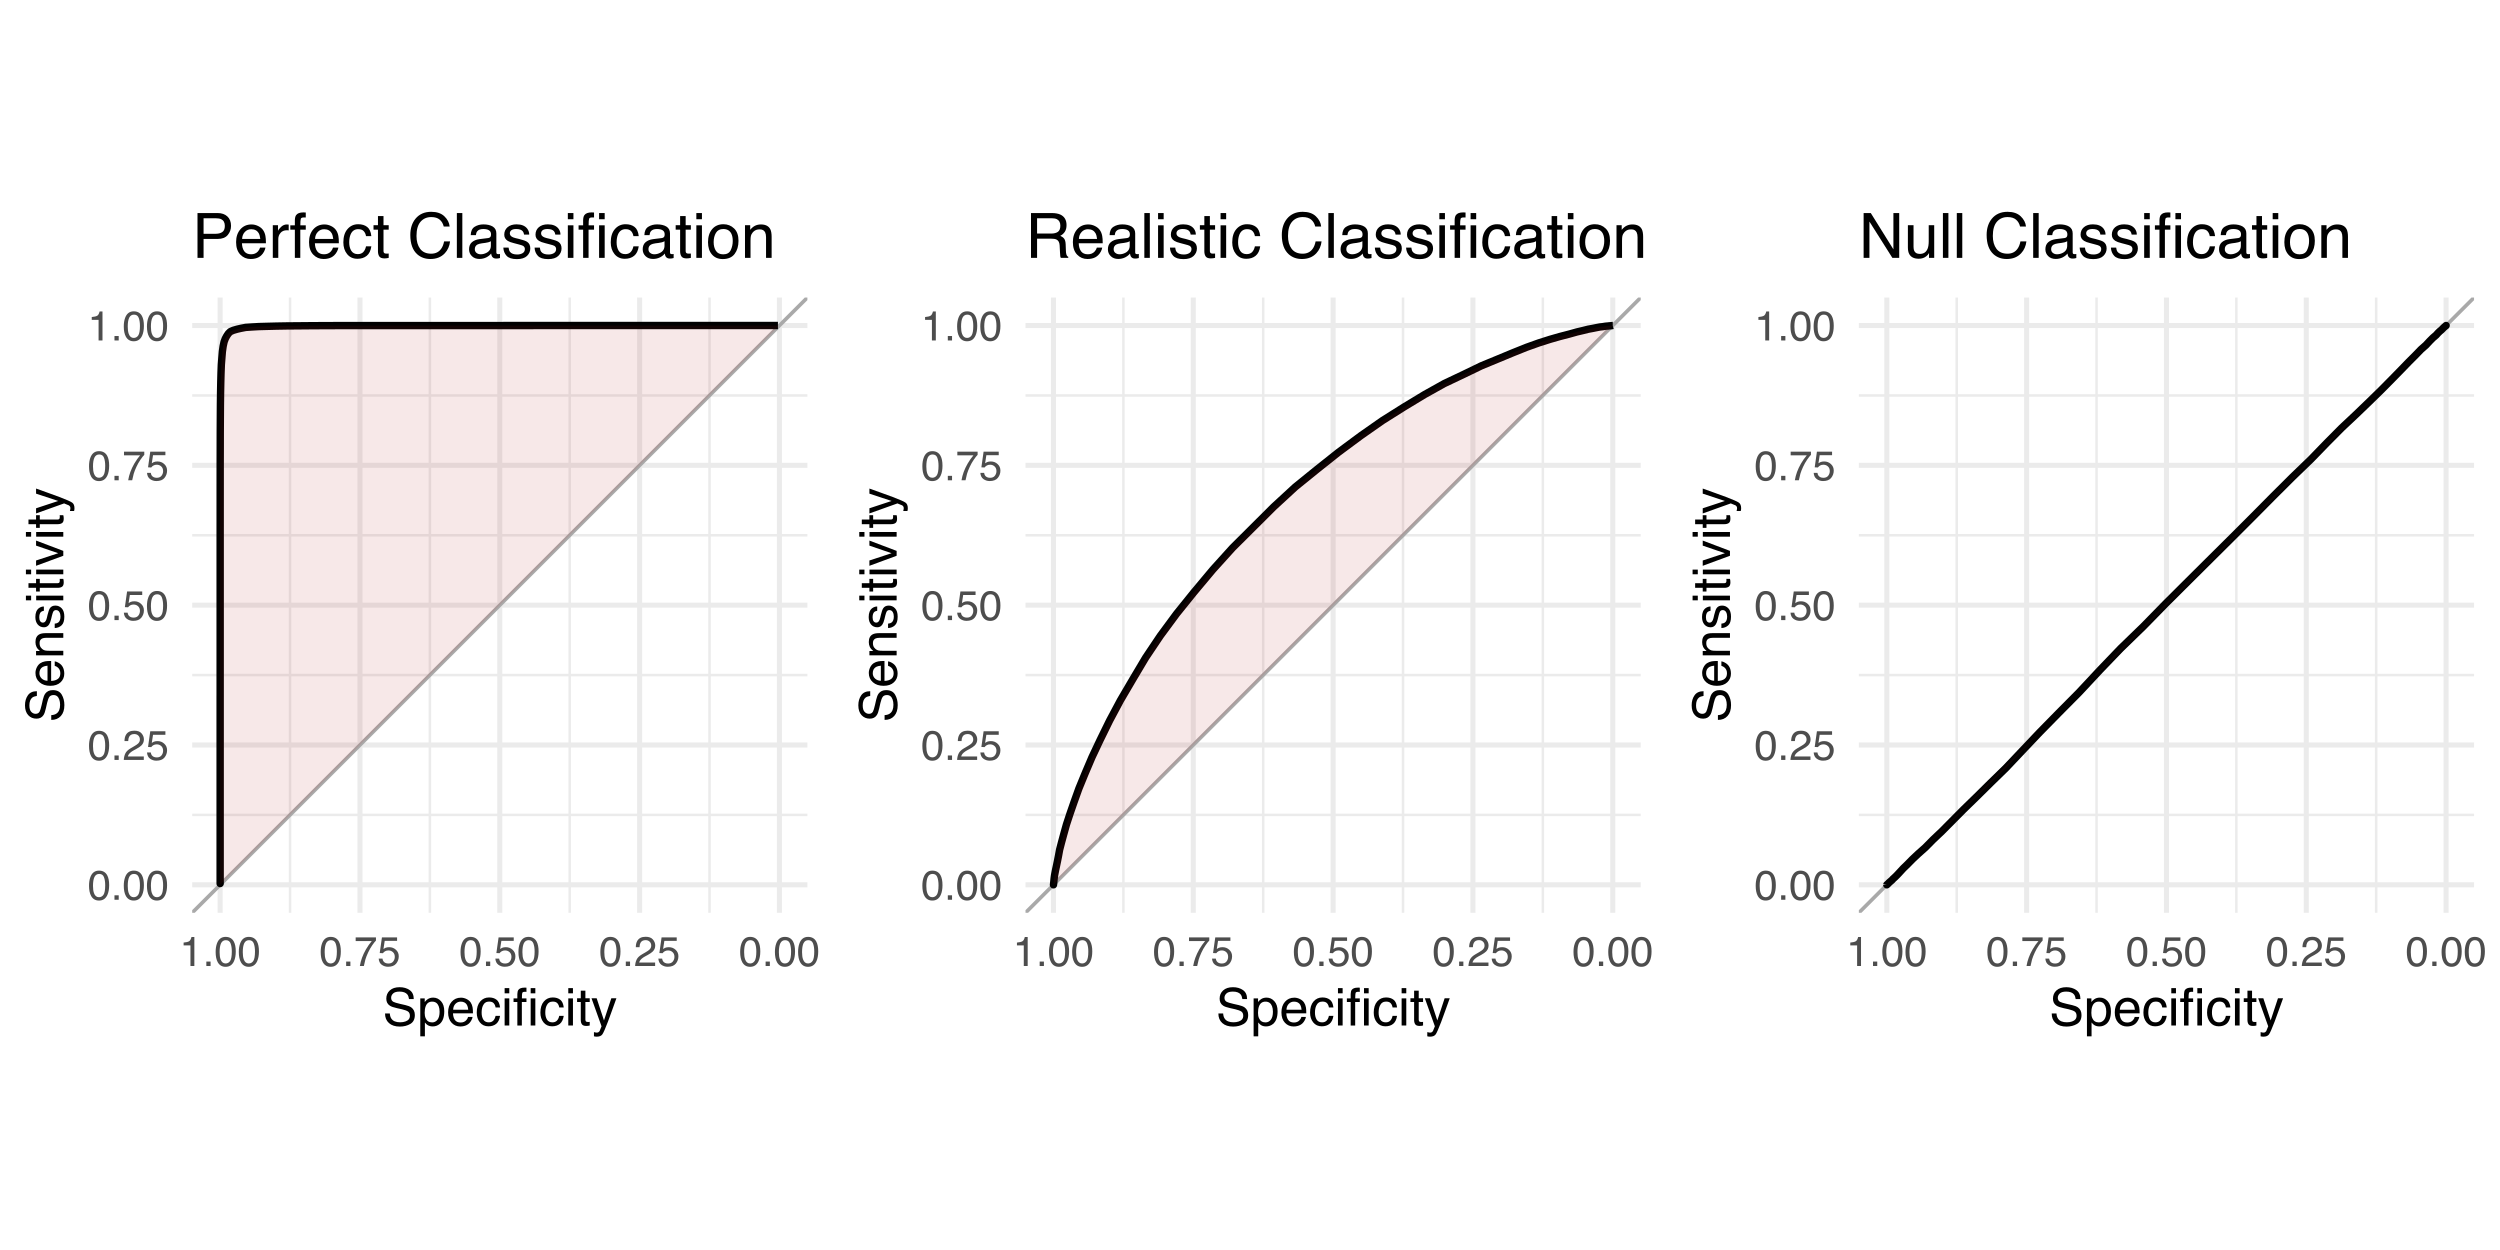 <?xml version="1.0" encoding="UTF-8"?>
<svg xmlns="http://www.w3.org/2000/svg" xmlns:xlink="http://www.w3.org/1999/xlink" width="720pt" height="360pt" viewBox="0 0 720 360" version="1.1">
<defs>
<g>
<symbol overflow="visible" id="glyph0-0">
<path style="stroke:none;" d="M 0.391 0 L 0.391 -8.609 L 7.219 -8.609 L 7.219 0 Z M 6.141 -1.078 L 6.141 -7.531 L 1.469 -7.531 L 1.469 -1.078 Z M 6.141 -1.078 "/>
</symbol>
<symbol overflow="visible" id="glyph0-1">
<path style="stroke:none;" d="M 3.25 -8.391 C 4.332 -8.391 5.117 -7.941 5.609 -7.047 C 5.984 -6.359 6.172 -5.41 6.172 -4.203 C 6.172 -3.066 6 -2.125 5.656 -1.375 C 5.164 -0.301 4.359 0.234 3.234 0.234 C 2.234 0.234 1.484 -0.203 0.984 -1.078 C 0.578 -1.816 0.375 -2.801 0.375 -4.031 C 0.375 -4.977 0.5 -5.797 0.75 -6.484 C 1.207 -7.754 2.039 -8.391 3.25 -8.391 Z M 3.234 -0.734 C 3.785 -0.734 4.223 -0.973 4.547 -1.453 C 4.867 -1.941 5.031 -2.848 5.031 -4.172 C 5.031 -5.117 4.91 -5.898 4.672 -6.516 C 4.441 -7.129 3.988 -7.438 3.312 -7.438 C 2.688 -7.438 2.227 -7.145 1.938 -6.562 C 1.656 -5.977 1.516 -5.117 1.516 -3.984 C 1.516 -3.129 1.609 -2.441 1.797 -1.922 C 2.078 -1.129 2.555 -0.734 3.234 -0.734 Z M 3.234 -0.734 "/>
</symbol>
<symbol overflow="visible" id="glyph0-2">
<path style="stroke:none;" d="M 1.031 -1.281 L 2.25 -1.281 L 2.25 0 L 1.031 0 Z M 1.031 -1.281 "/>
</symbol>
<symbol overflow="visible" id="glyph0-3">
<path style="stroke:none;" d="M 0.375 0 C 0.414 -0.719 0.566 -1.344 0.828 -1.875 C 1.086 -2.414 1.594 -2.906 2.344 -3.344 L 3.469 -4 C 3.969 -4.289 4.32 -4.539 4.531 -4.75 C 4.852 -5.07 5.016 -5.441 5.016 -5.859 C 5.016 -6.348 4.863 -6.734 4.562 -7.016 C 4.27 -7.305 3.883 -7.453 3.406 -7.453 C 2.676 -7.453 2.176 -7.18 1.906 -6.641 C 1.75 -6.336 1.664 -5.93 1.656 -5.422 L 0.578 -5.422 C 0.586 -6.148 0.723 -6.742 0.984 -7.203 C 1.441 -8.016 2.25 -8.422 3.406 -8.422 C 4.363 -8.422 5.062 -8.16 5.5 -7.641 C 5.945 -7.117 6.172 -6.539 6.172 -5.906 C 6.172 -5.238 5.938 -4.664 5.469 -4.188 C 5.195 -3.906 4.707 -3.566 4 -3.172 L 3.188 -2.734 C 2.812 -2.523 2.516 -2.32 2.297 -2.125 C 1.898 -1.789 1.648 -1.414 1.547 -1 L 6.141 -1 L 6.141 0 Z M 0.375 0 "/>
</symbol>
<symbol overflow="visible" id="glyph0-4">
<path style="stroke:none;" d="M 1.484 -2.141 C 1.555 -1.535 1.836 -1.117 2.328 -0.891 C 2.578 -0.773 2.863 -0.719 3.188 -0.719 C 3.812 -0.719 4.273 -0.914 4.578 -1.312 C 4.879 -1.707 5.031 -2.148 5.031 -2.641 C 5.031 -3.223 4.848 -3.676 4.484 -4 C 4.129 -4.32 3.703 -4.484 3.203 -4.484 C 2.836 -4.484 2.523 -4.41 2.266 -4.266 C 2.004 -4.129 1.785 -3.938 1.609 -3.688 L 0.688 -3.734 L 1.328 -8.25 L 5.688 -8.25 L 5.688 -7.234 L 2.125 -7.234 L 1.766 -4.906 C 1.961 -5.051 2.148 -5.16 2.328 -5.234 C 2.641 -5.359 3 -5.422 3.406 -5.422 C 4.176 -5.422 4.828 -5.172 5.359 -4.672 C 5.898 -4.18 6.172 -3.555 6.172 -2.797 C 6.172 -2.004 5.922 -1.301 5.422 -0.688 C 4.93 -0.082 4.148 0.219 3.078 0.219 C 2.398 0.219 1.797 0.023 1.266 -0.359 C 0.742 -0.742 0.453 -1.336 0.391 -2.141 Z M 1.484 -2.141 "/>
</symbol>
<symbol overflow="visible" id="glyph0-5">
<path style="stroke:none;" d="M 6.281 -8.25 L 6.281 -7.328 C 6.008 -7.066 5.648 -6.613 5.203 -5.969 C 4.754 -5.32 4.359 -4.625 4.016 -3.875 C 3.672 -3.133 3.41 -2.469 3.234 -1.875 C 3.129 -1.488 2.984 -0.863 2.797 0 L 1.641 0 C 1.898 -1.602 2.484 -3.195 3.391 -4.781 C 3.93 -5.707 4.492 -6.508 5.078 -7.188 L 0.438 -7.188 L 0.438 -8.25 Z M 6.281 -8.25 "/>
</symbol>
<symbol overflow="visible" id="glyph0-6">
<path style="stroke:none;" d="M 1.156 -5.938 L 1.156 -6.75 C 1.914 -6.82 2.441 -6.945 2.734 -7.125 C 3.035 -7.301 3.266 -7.711 3.422 -8.359 L 4.25 -8.359 L 4.25 0 L 3.125 0 L 3.125 -5.938 Z M 1.156 -5.938 "/>
</symbol>
<symbol overflow="visible" id="glyph1-0">
<path style="stroke:none;" d="M 0.484 0 L 0.484 -10.766 L 9.031 -10.766 L 9.031 0 Z M 7.672 -1.344 L 7.672 -9.406 L 1.828 -9.406 L 1.828 -1.344 Z M 7.672 -1.344 "/>
</symbol>
<symbol overflow="visible" id="glyph1-1">
<path style="stroke:none;" d="M 2.094 -3.469 C 2.125 -2.863 2.27 -2.367 2.531 -1.984 C 3.008 -1.273 3.859 -0.922 5.078 -0.922 C 5.629 -0.922 6.129 -1 6.578 -1.156 C 7.441 -1.457 7.875 -2 7.875 -2.781 C 7.875 -3.363 7.691 -3.781 7.328 -4.031 C 6.961 -4.27 6.383 -4.484 5.594 -4.672 L 4.125 -5 C 3.176 -5.207 2.504 -5.441 2.109 -5.703 C 1.422 -6.148 1.078 -6.82 1.078 -7.719 C 1.078 -8.688 1.41 -9.477 2.078 -10.094 C 2.754 -10.719 3.703 -11.031 4.922 -11.031 C 6.055 -11.031 7.016 -10.754 7.797 -10.203 C 8.586 -9.66 8.984 -8.797 8.984 -7.609 L 7.625 -7.609 C 7.539 -8.18 7.383 -8.617 7.156 -8.922 C 6.707 -9.484 5.953 -9.766 4.891 -9.766 C 4.023 -9.766 3.406 -9.582 3.031 -9.219 C 2.656 -8.863 2.469 -8.445 2.469 -7.969 C 2.469 -7.438 2.688 -7.051 3.125 -6.812 C 3.414 -6.656 4.066 -6.457 5.078 -6.219 L 6.594 -5.875 C 7.32 -5.707 7.883 -5.484 8.281 -5.203 C 8.957 -4.703 9.297 -3.973 9.297 -3.016 C 9.297 -1.816 8.863 -0.961 8 -0.453 C 7.133 0.055 6.129 0.312 4.984 0.312 C 3.641 0.312 2.594 -0.023 1.844 -0.703 C 1.082 -1.391 0.707 -2.312 0.719 -3.469 Z M 5.047 -11.047 Z M 5.047 -11.047 "/>
</symbol>
<symbol overflow="visible" id="glyph1-2">
<path style="stroke:none;" d="M 4.281 -0.891 C 4.895 -0.891 5.406 -1.145 5.812 -1.656 C 6.219 -2.176 6.422 -2.945 6.422 -3.969 C 6.422 -4.594 6.332 -5.129 6.156 -5.578 C 5.812 -6.441 5.188 -6.875 4.281 -6.875 C 3.363 -6.875 2.738 -6.422 2.406 -5.516 C 2.219 -5.023 2.125 -4.398 2.125 -3.641 C 2.125 -3.035 2.219 -2.523 2.406 -2.109 C 2.75 -1.297 3.375 -0.891 4.281 -0.891 Z M 0.859 -7.812 L 2.141 -7.812 L 2.141 -6.766 C 2.41 -7.117 2.703 -7.395 3.016 -7.594 C 3.453 -7.883 3.973 -8.031 4.578 -8.031 C 5.461 -8.031 6.211 -7.688 6.828 -7 C 7.453 -6.32 7.766 -5.352 7.766 -4.094 C 7.766 -2.383 7.32 -1.164 6.438 -0.438 C 5.863 0.031 5.203 0.266 4.453 0.266 C 3.859 0.266 3.363 0.133 2.969 -0.125 C 2.727 -0.27 2.469 -0.52 2.188 -0.875 L 2.188 3.125 L 0.859 3.125 Z M 0.859 -7.812 "/>
</symbol>
<symbol overflow="visible" id="glyph1-3">
<path style="stroke:none;" d="M 4.234 -8.016 C 4.785 -8.016 5.32 -7.883 5.844 -7.625 C 6.375 -7.363 6.773 -7.023 7.047 -6.609 C 7.305 -6.211 7.484 -5.754 7.578 -5.234 C 7.648 -4.867 7.688 -4.289 7.688 -3.5 L 1.938 -3.5 C 1.969 -2.707 2.156 -2.066 2.5 -1.578 C 2.852 -1.098 3.398 -0.859 4.141 -0.859 C 4.828 -0.859 5.375 -1.086 5.781 -1.547 C 6.02 -1.805 6.188 -2.113 6.281 -2.469 L 7.578 -2.469 C 7.547 -2.176 7.43 -1.852 7.234 -1.5 C 7.047 -1.145 6.832 -0.852 6.594 -0.625 C 6.188 -0.238 5.691 0.02 5.109 0.156 C 4.785 0.238 4.426 0.281 4.031 0.281 C 3.051 0.281 2.223 -0.07 1.547 -0.781 C 0.867 -1.5 0.531 -2.492 0.531 -3.766 C 0.531 -5.023 0.867 -6.047 1.547 -6.828 C 2.234 -7.617 3.129 -8.016 4.234 -8.016 Z M 6.328 -4.547 C 6.273 -5.117 6.156 -5.578 5.969 -5.922 C 5.602 -6.555 5 -6.875 4.156 -6.875 C 3.551 -6.875 3.039 -6.656 2.625 -6.219 C 2.219 -5.781 2.004 -5.223 1.984 -4.547 Z M 4.109 -8.031 Z M 4.109 -8.031 "/>
</symbol>
<symbol overflow="visible" id="glyph1-4">
<path style="stroke:none;" d="M 3.984 -8.078 C 4.867 -8.078 5.586 -7.859 6.141 -7.422 C 6.703 -6.992 7.039 -6.254 7.156 -5.203 L 5.859 -5.203 C 5.785 -5.691 5.609 -6.094 5.328 -6.406 C 5.055 -6.727 4.609 -6.891 3.984 -6.891 C 3.148 -6.891 2.551 -6.477 2.188 -5.656 C 1.957 -5.125 1.844 -4.469 1.844 -3.688 C 1.844 -2.906 2.004 -2.242 2.328 -1.703 C 2.66 -1.172 3.188 -0.906 3.906 -0.906 C 4.445 -0.906 4.879 -1.07 5.203 -1.406 C 5.523 -1.738 5.742 -2.195 5.859 -2.781 L 7.156 -2.781 C 7 -1.738 6.629 -0.973 6.047 -0.484 C 5.461 -0.004 4.711 0.234 3.797 0.234 C 2.773 0.234 1.957 -0.141 1.344 -0.891 C 0.738 -1.641 0.438 -2.578 0.438 -3.703 C 0.438 -5.078 0.77 -6.148 1.438 -6.922 C 2.102 -7.691 2.953 -8.078 3.984 -8.078 Z M 3.781 -8.031 Z M 3.781 -8.031 "/>
</symbol>
<symbol overflow="visible" id="glyph1-5">
<path style="stroke:none;" d="M 0.969 -7.812 L 2.312 -7.812 L 2.312 0 L 0.969 0 Z M 0.969 -10.766 L 2.312 -10.766 L 2.312 -9.266 L 0.969 -9.266 Z M 0.969 -10.766 "/>
</symbol>
<symbol overflow="visible" id="glyph1-6">
<path style="stroke:none;" d="M 1.297 -9.031 C 1.316 -9.582 1.41 -9.984 1.578 -10.234 C 1.891 -10.68 2.484 -10.906 3.359 -10.906 C 3.441 -10.906 3.523 -10.906 3.609 -10.906 C 3.703 -10.906 3.805 -10.898 3.922 -10.891 L 3.922 -9.688 C 3.785 -9.695 3.688 -9.703 3.625 -9.703 C 3.562 -9.703 3.504 -9.703 3.453 -9.703 C 3.047 -9.703 2.801 -9.598 2.719 -9.391 C 2.645 -9.18 2.609 -8.656 2.609 -7.812 L 3.922 -7.812 L 3.922 -6.766 L 2.594 -6.766 L 2.594 0 L 1.297 0 L 1.297 -6.766 L 0.203 -6.766 L 0.203 -7.812 L 1.297 -7.812 Z M 1.297 -9.031 "/>
</symbol>
<symbol overflow="visible" id="glyph1-7">
<path style="stroke:none;" d="M 1.234 -10.031 L 2.562 -10.031 L 2.562 -7.844 L 3.812 -7.844 L 3.812 -6.766 L 2.562 -6.766 L 2.562 -1.641 C 2.562 -1.367 2.656 -1.188 2.844 -1.094 C 2.945 -1.039 3.117 -1.016 3.359 -1.016 C 3.422 -1.016 3.488 -1.016 3.562 -1.016 C 3.633 -1.023 3.719 -1.035 3.812 -1.047 L 3.812 0 C 3.664 0.039 3.508 0.07 3.344 0.094 C 3.176 0.113 3 0.125 2.812 0.125 C 2.195 0.125 1.781 -0.031 1.562 -0.344 C 1.344 -0.664 1.234 -1.078 1.234 -1.578 L 1.234 -6.766 L 0.172 -6.766 L 0.172 -7.844 L 1.234 -7.844 Z M 1.234 -10.031 "/>
</symbol>
<symbol overflow="visible" id="glyph1-8">
<path style="stroke:none;" d="M 5.859 -7.844 L 7.328 -7.844 C 7.141 -7.344 6.727 -6.195 6.094 -4.406 C 5.613 -3.051 5.211 -1.953 4.891 -1.109 C 4.129 0.891 3.594 2.109 3.281 2.547 C 2.969 2.992 2.426 3.219 1.656 3.219 C 1.477 3.219 1.336 3.207 1.234 3.188 C 1.129 3.176 1.004 3.148 0.859 3.109 L 0.859 1.906 C 1.086 1.969 1.254 2.004 1.359 2.016 C 1.461 2.035 1.555 2.047 1.641 2.047 C 1.879 2.047 2.055 2.004 2.172 1.922 C 2.285 1.848 2.383 1.754 2.469 1.641 C 2.488 1.598 2.57 1.395 2.719 1.031 C 2.875 0.664 2.984 0.398 3.047 0.234 L 0.156 -7.844 L 1.641 -7.844 L 3.75 -1.453 Z M 3.75 -8.031 Z M 3.75 -8.031 "/>
</symbol>
<symbol overflow="visible" id="glyph2-0">
<path style="stroke:none;" d="M 0 -0.484 L -10.766 -0.484 L -10.766 -9.031 L 0 -9.031 Z M -1.344 -7.672 L -9.406 -7.672 L -9.406 -1.828 L -1.344 -1.828 Z M -1.344 -7.672 "/>
</symbol>
<symbol overflow="visible" id="glyph2-1">
<path style="stroke:none;" d="M -3.469 -2.094 C -2.863 -2.125 -2.367 -2.27 -1.984 -2.531 C -1.273 -3.008 -0.922 -3.859 -0.922 -5.078 C -0.922 -5.629 -1 -6.129 -1.156 -6.578 C -1.457 -7.441 -2 -7.875 -2.781 -7.875 C -3.363 -7.875 -3.781 -7.691 -4.031 -7.328 C -4.27 -6.961 -4.484 -6.383 -4.672 -5.594 L -5 -4.125 C -5.207 -3.176 -5.441 -2.504 -5.703 -2.109 C -6.148 -1.422 -6.82 -1.078 -7.719 -1.078 C -8.688 -1.078 -9.477 -1.41 -10.094 -2.078 C -10.719 -2.754 -11.031 -3.703 -11.031 -4.922 C -11.031 -6.055 -10.754 -7.016 -10.203 -7.797 C -9.66 -8.586 -8.797 -8.984 -7.609 -8.984 L -7.609 -7.625 C -8.18 -7.539 -8.617 -7.383 -8.922 -7.156 C -9.484 -6.707 -9.766 -5.953 -9.766 -4.891 C -9.766 -4.023 -9.582 -3.406 -9.219 -3.031 C -8.863 -2.656 -8.445 -2.469 -7.969 -2.469 C -7.438 -2.469 -7.051 -2.688 -6.812 -3.125 C -6.656 -3.414 -6.457 -4.066 -6.219 -5.078 L -5.875 -6.594 C -5.707 -7.32 -5.484 -7.883 -5.203 -8.281 C -4.703 -8.957 -3.973 -9.297 -3.016 -9.297 C -1.816 -9.297 -0.961 -8.863 -0.453 -8 C 0.055 -7.133 0.312 -6.129 0.312 -4.984 C 0.312 -3.641 -0.023 -2.594 -0.703 -1.844 C -1.391 -1.082 -2.312 -0.707 -3.469 -0.719 Z M -11.047 -5.047 Z M -11.047 -5.047 "/>
</symbol>
<symbol overflow="visible" id="glyph2-2">
<path style="stroke:none;" d="M -8.016 -4.234 C -8.016 -4.785 -7.883 -5.32 -7.625 -5.844 C -7.363 -6.375 -7.023 -6.773 -6.609 -7.047 C -6.211 -7.305 -5.754 -7.484 -5.234 -7.578 C -4.867 -7.648 -4.289 -7.688 -3.5 -7.688 L -3.5 -1.938 C -2.707 -1.969 -2.066 -2.156 -1.578 -2.5 C -1.098 -2.852 -0.859 -3.398 -0.859 -4.141 C -0.859 -4.828 -1.086 -5.375 -1.547 -5.781 C -1.805 -6.02 -2.113 -6.188 -2.469 -6.281 L -2.469 -7.578 C -2.176 -7.547 -1.852 -7.43 -1.5 -7.234 C -1.145 -7.047 -0.852 -6.832 -0.625 -6.594 C -0.238 -6.188 0.02 -5.691 0.156 -5.109 C 0.238 -4.785 0.281 -4.426 0.281 -4.031 C 0.281 -3.051 -0.07 -2.223 -0.781 -1.547 C -1.5 -0.867 -2.492 -0.531 -3.766 -0.531 C -5.023 -0.531 -6.047 -0.867 -6.828 -1.547 C -7.617 -2.234 -8.016 -3.129 -8.016 -4.234 Z M -4.547 -6.328 C -5.117 -6.273 -5.578 -6.156 -5.922 -5.969 C -6.555 -5.602 -6.875 -5 -6.875 -4.156 C -6.875 -3.551 -6.656 -3.039 -6.219 -2.625 C -5.781 -2.219 -5.223 -2.004 -4.547 -1.984 Z M -8.031 -4.109 Z M -8.031 -4.109 "/>
</symbol>
<symbol overflow="visible" id="glyph2-3">
<path style="stroke:none;" d="M -7.844 -0.969 L -7.844 -2.219 L -6.734 -2.219 C -7.191 -2.594 -7.52 -2.984 -7.719 -3.391 C -7.914 -3.805 -8.016 -4.27 -8.016 -4.781 C -8.016 -5.895 -7.629 -6.645 -6.859 -7.031 C -6.43 -7.25 -5.82 -7.359 -5.031 -7.359 L 0 -7.359 L 0 -6.016 L -4.938 -6.016 C -5.414 -6.016 -5.801 -5.945 -6.094 -5.812 C -6.582 -5.57 -6.828 -5.145 -6.828 -4.531 C -6.828 -4.219 -6.797 -3.961 -6.734 -3.766 C -6.629 -3.398 -6.414 -3.082 -6.094 -2.812 C -5.832 -2.594 -5.562 -2.445 -5.281 -2.375 C -5.008 -2.312 -4.617 -2.281 -4.109 -2.281 L 0 -2.281 L 0 -0.969 Z M -8.031 -4.062 Z M -8.031 -4.062 "/>
</symbol>
<symbol overflow="visible" id="glyph2-4">
<path style="stroke:none;" d="M -2.469 -1.75 C -2.02 -1.789 -1.68 -1.898 -1.453 -2.078 C -1.023 -2.41 -0.812 -2.988 -0.812 -3.812 C -0.812 -4.301 -0.914 -4.727 -1.125 -5.094 C -1.344 -5.469 -1.672 -5.656 -2.109 -5.656 C -2.453 -5.656 -2.711 -5.504 -2.891 -5.203 C -2.992 -5.016 -3.117 -4.641 -3.266 -4.078 L -3.516 -3.031 C -3.68 -2.363 -3.867 -1.867 -4.078 -1.547 C -4.43 -0.984 -4.926 -0.703 -5.562 -0.703 C -6.301 -0.703 -6.898 -0.969 -7.359 -1.5 C -7.816 -2.039 -8.047 -2.758 -8.047 -3.656 C -8.047 -4.844 -7.703 -5.695 -7.016 -6.219 C -6.566 -6.539 -6.094 -6.695 -5.594 -6.688 L -5.594 -5.453 C -5.883 -5.422 -6.156 -5.316 -6.406 -5.141 C -6.75 -4.836 -6.922 -4.312 -6.922 -3.562 C -6.922 -3.062 -6.82 -2.68 -6.625 -2.422 C -6.438 -2.172 -6.188 -2.047 -5.875 -2.047 C -5.539 -2.047 -5.27 -2.211 -5.062 -2.547 C -4.938 -2.742 -4.828 -3.031 -4.734 -3.406 L -4.531 -4.281 C -4.301 -5.227 -4.078 -5.863 -3.859 -6.188 C -3.523 -6.695 -2.992 -6.953 -2.266 -6.953 C -1.566 -6.953 -0.961 -6.688 -0.453 -6.156 C 0.047 -5.633 0.297 -4.832 0.297 -3.75 C 0.297 -2.582 0.031 -1.754 -0.5 -1.266 C -1.031 -0.773 -1.688 -0.516 -2.469 -0.484 Z M -8.031 -3.703 Z M -8.031 -3.703 "/>
</symbol>
<symbol overflow="visible" id="glyph2-5">
<path style="stroke:none;" d="M -7.812 -0.969 L -7.812 -2.312 L 0 -2.312 L 0 -0.969 Z M -10.766 -0.969 L -10.766 -2.312 L -9.266 -2.312 L -9.266 -0.969 Z M -10.766 -0.969 "/>
</symbol>
<symbol overflow="visible" id="glyph2-6">
<path style="stroke:none;" d="M -10.031 -1.234 L -10.031 -2.562 L -7.844 -2.562 L -7.844 -3.812 L -6.766 -3.812 L -6.766 -2.562 L -1.641 -2.562 C -1.367 -2.562 -1.188 -2.656 -1.094 -2.844 C -1.039 -2.945 -1.016 -3.117 -1.016 -3.359 C -1.016 -3.422 -1.016 -3.488 -1.016 -3.562 C -1.023 -3.633 -1.035 -3.719 -1.047 -3.812 L 0 -3.812 C 0.039 -3.664 0.07 -3.508 0.094 -3.344 C 0.113 -3.176 0.125 -3 0.125 -2.812 C 0.125 -2.195 -0.031 -1.781 -0.344 -1.562 C -0.664 -1.344 -1.078 -1.234 -1.578 -1.234 L -6.766 -1.234 L -6.766 -0.172 L -7.844 -0.172 L -7.844 -1.234 Z M -10.031 -1.234 "/>
</symbol>
<symbol overflow="visible" id="glyph2-7">
<path style="stroke:none;" d="M -7.844 -1.609 L -1.453 -3.703 L -7.844 -5.891 L -7.844 -7.344 L 0 -4.375 L 0 -2.969 L -7.844 -0.078 Z M -7.844 -1.609 "/>
</symbol>
<symbol overflow="visible" id="glyph2-8">
<path style="stroke:none;" d="M -7.844 -5.859 L -7.844 -7.328 C -7.344 -7.141 -6.195 -6.727 -4.406 -6.094 C -3.051 -5.613 -1.953 -5.211 -1.109 -4.891 C 0.891 -4.129 2.109 -3.594 2.547 -3.281 C 2.992 -2.969 3.219 -2.426 3.219 -1.656 C 3.219 -1.477 3.207 -1.336 3.188 -1.234 C 3.176 -1.129 3.148 -1.004 3.109 -0.859 L 1.906 -0.859 C 1.969 -1.086 2.004 -1.254 2.016 -1.359 C 2.035 -1.461 2.047 -1.555 2.047 -1.641 C 2.047 -1.879 2.004 -2.055 1.922 -2.172 C 1.848 -2.285 1.754 -2.383 1.641 -2.469 C 1.598 -2.488 1.395 -2.57 1.031 -2.719 C 0.664 -2.875 0.398 -2.984 0.234 -3.047 L -7.844 -0.156 L -7.844 -1.641 L -1.453 -3.75 Z M -8.031 -3.75 Z M -8.031 -3.75 "/>
</symbol>
<symbol overflow="visible" id="glyph3-0">
<path style="stroke:none;" d="M 0.578 0 L 0.578 -12.906 L 10.828 -12.906 L 10.828 0 Z M 9.219 -1.625 L 9.219 -11.297 L 2.203 -11.297 L 2.203 -1.625 Z M 9.219 -1.625 "/>
</symbol>
<symbol overflow="visible" id="glyph3-1">
<path style="stroke:none;" d="M 1.531 -12.906 L 7.344 -12.906 C 8.5 -12.906 9.426 -12.582 10.125 -11.938 C 10.832 -11.289 11.188 -10.383 11.188 -9.219 C 11.188 -8.207 10.867 -7.328 10.234 -6.578 C 9.609 -5.828 8.645 -5.453 7.344 -5.453 L 3.281 -5.453 L 3.281 0 L 1.531 0 Z M 9.406 -9.203 C 9.406 -10.148 9.055 -10.797 8.359 -11.141 C 7.973 -11.316 7.441 -11.406 6.766 -11.406 L 3.281 -11.406 L 3.281 -6.938 L 6.766 -6.938 C 7.555 -6.938 8.191 -7.102 8.672 -7.438 C 9.16 -7.77 9.406 -8.359 9.406 -9.203 Z M 9.406 -9.203 "/>
</symbol>
<symbol overflow="visible" id="glyph3-2">
<path style="stroke:none;" d="M 5.078 -9.625 C 5.742 -9.625 6.391 -9.469 7.016 -9.156 C 7.648 -8.844 8.129 -8.438 8.453 -7.938 C 8.773 -7.457 8.988 -6.906 9.094 -6.281 C 9.188 -5.844 9.234 -5.148 9.234 -4.203 L 2.328 -4.203 C 2.359 -3.242 2.582 -2.473 3 -1.891 C 3.426 -1.316 4.082 -1.031 4.969 -1.031 C 5.789 -1.031 6.445 -1.305 6.938 -1.859 C 7.219 -2.172 7.422 -2.535 7.547 -2.953 L 9.094 -2.953 C 9.051 -2.609 8.914 -2.223 8.688 -1.797 C 8.457 -1.367 8.195 -1.02 7.906 -0.75 C 7.426 -0.281 6.832 0.031 6.125 0.188 C 5.75 0.281 5.316 0.328 4.828 0.328 C 3.66 0.328 2.672 -0.094 1.859 -0.938 C 1.047 -1.789 0.641 -2.988 0.641 -4.531 C 0.641 -6.039 1.047 -7.266 1.859 -8.203 C 2.68 -9.148 3.754 -9.625 5.078 -9.625 Z M 7.609 -5.453 C 7.535 -6.141 7.383 -6.691 7.156 -7.109 C 6.719 -7.867 5.992 -8.25 4.984 -8.25 C 4.254 -8.25 3.645 -7.984 3.156 -7.453 C 2.664 -6.93 2.406 -6.266 2.375 -5.453 Z M 4.938 -9.641 Z M 4.938 -9.641 "/>
</symbol>
<symbol overflow="visible" id="glyph3-3">
<path style="stroke:none;" d="M 1.203 -9.406 L 2.703 -9.406 L 2.703 -7.781 C 2.828 -8.102 3.129 -8.488 3.609 -8.938 C 4.086 -9.395 4.645 -9.625 5.281 -9.625 C 5.301 -9.625 5.348 -9.617 5.422 -9.609 C 5.492 -9.609 5.613 -9.598 5.781 -9.578 L 5.781 -7.906 C 5.688 -7.926 5.598 -7.938 5.516 -7.938 C 5.441 -7.945 5.359 -7.953 5.266 -7.953 C 4.461 -7.953 3.848 -7.695 3.422 -7.188 C 2.992 -6.676 2.781 -6.086 2.781 -5.422 L 2.781 0 L 1.203 0 Z M 1.203 -9.406 "/>
</symbol>
<symbol overflow="visible" id="glyph3-4">
<path style="stroke:none;" d="M 1.562 -10.844 C 1.582 -11.5 1.695 -11.977 1.906 -12.281 C 2.27 -12.82 2.977 -13.094 4.031 -13.094 C 4.133 -13.094 4.238 -13.086 4.344 -13.078 C 4.445 -13.078 4.566 -13.07 4.703 -13.062 L 4.703 -11.625 C 4.535 -11.633 4.414 -11.641 4.344 -11.641 C 4.27 -11.641 4.203 -11.641 4.141 -11.641 C 3.66 -11.641 3.375 -11.516 3.281 -11.266 C 3.188 -11.023 3.141 -10.395 3.141 -9.375 L 4.703 -9.375 L 4.703 -8.125 L 3.125 -8.125 L 3.125 0 L 1.562 0 L 1.562 -8.125 L 0.25 -8.125 L 0.25 -9.375 L 1.562 -9.375 Z M 1.562 -10.844 "/>
</symbol>
<symbol overflow="visible" id="glyph3-5">
<path style="stroke:none;" d="M 4.797 -9.688 C 5.848 -9.688 6.707 -9.426 7.375 -8.906 C 8.039 -8.395 8.441 -7.508 8.578 -6.25 L 7.047 -6.25 C 6.953 -6.832 6.734 -7.312 6.391 -7.688 C 6.055 -8.07 5.523 -8.266 4.797 -8.266 C 3.785 -8.266 3.062 -7.773 2.625 -6.797 C 2.344 -6.16 2.203 -5.375 2.203 -4.438 C 2.203 -3.488 2.398 -2.691 2.797 -2.047 C 3.203 -1.398 3.832 -1.078 4.688 -1.078 C 5.344 -1.078 5.863 -1.273 6.25 -1.672 C 6.633 -2.078 6.898 -2.629 7.047 -3.328 L 8.578 -3.328 C 8.398 -2.078 7.957 -1.164 7.25 -0.594 C 6.551 -0.02 5.656 0.266 4.562 0.266 C 3.332 0.266 2.348 -0.18 1.609 -1.078 C 0.879 -1.973 0.516 -3.098 0.516 -4.453 C 0.516 -6.098 0.914 -7.379 1.719 -8.297 C 2.52 -9.223 3.547 -9.688 4.797 -9.688 Z M 4.547 -9.641 Z M 4.547 -9.641 "/>
</symbol>
<symbol overflow="visible" id="glyph3-6">
<path style="stroke:none;" d="M 1.484 -12.047 L 3.078 -12.047 L 3.078 -9.406 L 4.578 -9.406 L 4.578 -8.125 L 3.078 -8.125 L 3.078 -1.984 C 3.078 -1.648 3.188 -1.426 3.406 -1.312 C 3.531 -1.25 3.738 -1.219 4.031 -1.219 C 4.102 -1.219 4.18 -1.219 4.266 -1.219 C 4.359 -1.227 4.461 -1.238 4.578 -1.25 L 4.578 0 C 4.398 0.051 4.211 0.086 4.016 0.109 C 3.816 0.141 3.602 0.156 3.375 0.156 C 2.633 0.156 2.133 -0.031 1.875 -0.406 C 1.613 -0.789 1.484 -1.285 1.484 -1.891 L 1.484 -8.125 L 0.203 -8.125 L 0.203 -9.406 L 1.484 -9.406 Z M 1.484 -12.047 "/>
</symbol>
<symbol overflow="visible" id="glyph3-7">
<path style="stroke:none;" d=""/>
</symbol>
<symbol overflow="visible" id="glyph3-8">
<path style="stroke:none;" d="M 6.812 -13.266 C 8.445 -13.266 9.711 -12.832 10.609 -11.969 C 11.516 -11.102 12.02 -10.125 12.125 -9.031 L 10.422 -9.031 C 10.223 -9.863 9.832 -10.523 9.25 -11.016 C 8.676 -11.504 7.867 -11.75 6.828 -11.75 C 5.555 -11.75 4.531 -11.301 3.75 -10.406 C 2.969 -9.508 2.578 -8.141 2.578 -6.297 C 2.578 -4.785 2.926 -3.555 3.625 -2.609 C 4.332 -1.672 5.391 -1.203 6.797 -1.203 C 8.086 -1.203 9.066 -1.695 9.734 -2.688 C 10.098 -3.207 10.363 -3.895 10.531 -4.75 L 12.25 -4.75 C 12.094 -3.383 11.586 -2.242 10.734 -1.328 C 9.703 -0.223 8.316 0.328 6.578 0.328 C 5.078 0.328 3.816 -0.125 2.797 -1.031 C 1.461 -2.227 0.797 -4.082 0.797 -6.594 C 0.797 -8.5 1.297 -10.062 2.297 -11.281 C 3.391 -12.602 4.895 -13.266 6.812 -13.266 Z M 6.453 -13.266 Z M 6.453 -13.266 "/>
</symbol>
<symbol overflow="visible" id="glyph3-9">
<path style="stroke:none;" d="M 1.203 -12.906 L 2.781 -12.906 L 2.781 0 L 1.203 0 Z M 1.203 -12.906 "/>
</symbol>
<symbol overflow="visible" id="glyph3-10">
<path style="stroke:none;" d="M 2.375 -2.5 C 2.375 -2.039 2.539 -1.68 2.875 -1.422 C 3.207 -1.16 3.602 -1.031 4.062 -1.031 C 4.613 -1.031 5.148 -1.16 5.672 -1.422 C 6.555 -1.848 7 -2.547 7 -3.516 L 7 -4.797 C 6.801 -4.672 6.551 -4.566 6.25 -4.484 C 5.945 -4.398 5.648 -4.344 5.359 -4.312 L 4.391 -4.188 C 3.816 -4.102 3.391 -3.984 3.109 -3.828 C 2.617 -3.547 2.375 -3.102 2.375 -2.5 Z M 6.203 -5.703 C 6.566 -5.754 6.812 -5.906 6.938 -6.156 C 7.008 -6.301 7.047 -6.504 7.047 -6.766 C 7.047 -7.305 6.852 -7.695 6.469 -7.938 C 6.082 -8.188 5.531 -8.312 4.812 -8.312 C 3.988 -8.312 3.406 -8.086 3.062 -7.641 C 2.863 -7.391 2.738 -7.023 2.688 -6.547 L 1.203 -6.547 C 1.234 -7.703 1.609 -8.504 2.328 -8.953 C 3.055 -9.41 3.898 -9.641 4.859 -9.641 C 5.961 -9.641 6.859 -9.43 7.547 -9.016 C 8.234 -8.586 8.578 -7.93 8.578 -7.047 L 8.578 -1.625 C 8.578 -1.457 8.609 -1.32 8.672 -1.219 C 8.742 -1.125 8.891 -1.078 9.109 -1.078 C 9.18 -1.078 9.258 -1.078 9.344 -1.078 C 9.426 -1.086 9.52 -1.102 9.625 -1.125 L 9.625 0.047 C 9.375 0.117 9.188 0.16 9.062 0.172 C 8.938 0.191 8.758 0.203 8.531 0.203 C 7.988 0.203 7.594 0.008 7.344 -0.375 C 7.219 -0.582 7.129 -0.875 7.078 -1.25 C 6.754 -0.82 6.289 -0.453 5.688 -0.141 C 5.082 0.16 4.414 0.312 3.688 0.312 C 2.812 0.312 2.098 0.047 1.547 -0.484 C 0.992 -1.016 0.719 -1.676 0.719 -2.469 C 0.719 -3.344 0.988 -4.02 1.531 -4.5 C 2.082 -4.977 2.801 -5.273 3.688 -5.391 Z M 4.891 -9.641 Z M 4.891 -9.641 "/>
</symbol>
<symbol overflow="visible" id="glyph3-11">
<path style="stroke:none;" d="M 2.094 -2.953 C 2.145 -2.422 2.281 -2.016 2.5 -1.734 C 2.895 -1.223 3.586 -0.969 4.578 -0.969 C 5.16 -0.969 5.672 -1.094 6.109 -1.344 C 6.555 -1.602 6.781 -2.004 6.781 -2.547 C 6.781 -2.941 6.602 -3.25 6.25 -3.469 C 6.02 -3.594 5.566 -3.738 4.891 -3.906 L 3.641 -4.234 C 2.836 -4.43 2.242 -4.648 1.859 -4.891 C 1.18 -5.316 0.844 -5.91 0.844 -6.672 C 0.844 -7.555 1.16 -8.273 1.797 -8.828 C 2.441 -9.379 3.305 -9.656 4.391 -9.656 C 5.805 -9.656 6.832 -9.238 7.469 -8.406 C 7.852 -7.883 8.039 -7.316 8.031 -6.703 L 6.547 -6.703 C 6.516 -7.066 6.383 -7.395 6.156 -7.688 C 5.789 -8.102 5.16 -8.312 4.266 -8.312 C 3.672 -8.312 3.219 -8.195 2.906 -7.969 C 2.602 -7.738 2.453 -7.438 2.453 -7.062 C 2.453 -6.645 2.656 -6.316 3.062 -6.078 C 3.289 -5.93 3.633 -5.801 4.094 -5.688 L 5.141 -5.438 C 6.273 -5.156 7.035 -4.883 7.422 -4.625 C 8.035 -4.227 8.344 -3.594 8.344 -2.719 C 8.344 -1.883 8.023 -1.16 7.391 -0.547 C 6.754 0.055 5.785 0.359 4.484 0.359 C 3.086 0.359 2.098 0.039 1.516 -0.594 C 0.93 -1.227 0.617 -2.016 0.578 -2.953 Z M 4.438 -9.641 Z M 4.438 -9.641 "/>
</symbol>
<symbol overflow="visible" id="glyph3-12">
<path style="stroke:none;" d="M 1.156 -9.375 L 2.766 -9.375 L 2.766 0 L 1.156 0 Z M 1.156 -12.906 L 2.766 -12.906 L 2.766 -11.125 L 1.156 -11.125 Z M 1.156 -12.906 "/>
</symbol>
<symbol overflow="visible" id="glyph3-13">
<path style="stroke:none;" d="M 4.891 -1.016 C 5.941 -1.016 6.66 -1.41 7.047 -2.203 C 7.441 -3.004 7.641 -3.891 7.641 -4.859 C 7.641 -5.734 7.5 -6.445 7.219 -7 C 6.77 -7.875 6 -8.312 4.906 -8.312 C 3.945 -8.312 3.242 -7.941 2.797 -7.203 C 2.359 -6.461 2.141 -5.57 2.141 -4.531 C 2.141 -3.531 2.359 -2.691 2.797 -2.016 C 3.242 -1.348 3.941 -1.016 4.891 -1.016 Z M 4.953 -9.688 C 6.172 -9.688 7.195 -9.281 8.031 -8.469 C 8.875 -7.664 9.297 -6.477 9.297 -4.906 C 9.297 -3.383 8.926 -2.129 8.188 -1.141 C 7.445 -0.148 6.301 0.344 4.75 0.344 C 3.445 0.344 2.414 -0.094 1.656 -0.969 C 0.895 -1.844 0.516 -3.02 0.516 -4.5 C 0.516 -6.082 0.914 -7.344 1.719 -8.281 C 2.52 -9.219 3.598 -9.688 4.953 -9.688 Z M 4.906 -9.641 Z M 4.906 -9.641 "/>
</symbol>
<symbol overflow="visible" id="glyph3-14">
<path style="stroke:none;" d="M 1.156 -9.406 L 2.656 -9.406 L 2.656 -8.078 C 3.102 -8.629 3.578 -9.023 4.078 -9.266 C 4.578 -9.504 5.129 -9.625 5.734 -9.625 C 7.078 -9.625 7.984 -9.16 8.453 -8.234 C 8.703 -7.723 8.828 -6.988 8.828 -6.031 L 8.828 0 L 7.219 0 L 7.219 -5.938 C 7.219 -6.508 7.133 -6.973 6.969 -7.328 C 6.688 -7.91 6.176 -8.203 5.438 -8.203 C 5.062 -8.203 4.754 -8.164 4.516 -8.094 C 4.086 -7.957 3.707 -7.695 3.375 -7.312 C 3.113 -7 2.941 -6.676 2.859 -6.344 C 2.785 -6.02 2.75 -5.551 2.75 -4.938 L 2.75 0 L 1.156 0 Z M 4.875 -9.641 Z M 4.875 -9.641 "/>
</symbol>
<symbol overflow="visible" id="glyph3-15">
<path style="stroke:none;" d="M 7.375 -7 C 8.195 -7 8.844 -7.16 9.312 -7.484 C 9.789 -7.816 10.031 -8.41 10.031 -9.266 C 10.031 -10.18 9.695 -10.805 9.031 -11.141 C 8.676 -11.316 8.203 -11.406 7.609 -11.406 L 3.328 -11.406 L 3.328 -7 Z M 1.578 -12.906 L 7.562 -12.906 C 8.539 -12.906 9.352 -12.766 10 -12.484 C 11.207 -11.93 11.812 -10.914 11.812 -9.438 C 11.812 -8.656 11.648 -8.02 11.328 -7.531 C 11.016 -7.039 10.57 -6.645 10 -6.344 C 10.5 -6.133 10.875 -5.863 11.125 -5.531 C 11.383 -5.195 11.531 -4.656 11.562 -3.906 L 11.625 -2.188 C 11.633 -1.688 11.676 -1.316 11.75 -1.078 C 11.852 -0.672 12.039 -0.41 12.312 -0.297 L 12.312 0 L 10.156 0 C 10.102 -0.113 10.055 -0.254 10.016 -0.422 C 9.984 -0.598 9.957 -0.941 9.938 -1.453 L 9.828 -3.609 C 9.785 -4.453 9.473 -5.016 8.891 -5.297 C 8.555 -5.453 8.031 -5.531 7.312 -5.531 L 3.328 -5.531 L 3.328 0 L 1.578 0 Z M 1.578 -12.906 "/>
</symbol>
<symbol overflow="visible" id="glyph3-16">
<path style="stroke:none;" d="M 1.375 -12.906 L 3.438 -12.906 L 9.953 -2.453 L 9.953 -12.906 L 11.625 -12.906 L 11.625 0 L 9.656 0 L 3.047 -10.453 L 3.047 0 L 1.375 0 Z M 6.375 -12.906 Z M 6.375 -12.906 "/>
</symbol>
<symbol overflow="visible" id="glyph3-17">
<path style="stroke:none;" d="M 2.75 -9.406 L 2.75 -3.172 C 2.75 -2.68 2.82 -2.285 2.969 -1.984 C 3.25 -1.422 3.773 -1.141 4.547 -1.141 C 5.648 -1.141 6.398 -1.633 6.797 -2.625 C 7.016 -3.145 7.125 -3.867 7.125 -4.797 L 7.125 -9.406 L 8.703 -9.406 L 8.703 0 L 7.203 0 L 7.219 -1.391 C 7.02 -1.035 6.766 -0.734 6.453 -0.484 C 5.859 0.004 5.129 0.25 4.266 0.25 C 2.922 0.25 2.004 -0.195 1.516 -1.094 C 1.254 -1.57 1.125 -2.211 1.125 -3.016 L 1.125 -9.406 Z M 4.906 -9.641 Z M 4.906 -9.641 "/>
</symbol>
</g>
<clipPath id="clip1">
  <path d="M 55.348 234 L 232.527 234 L 232.527 236 L 55.348 236 Z M 55.348 234 "/>
</clipPath>
<clipPath id="clip2">
  <path d="M 55.348 194 L 232.527 194 L 232.527 195 L 55.348 195 Z M 55.348 194 "/>
</clipPath>
<clipPath id="clip3">
  <path d="M 55.348 153 L 232.527 153 L 232.527 155 L 55.348 155 Z M 55.348 153 "/>
</clipPath>
<clipPath id="clip4">
  <path d="M 55.348 113 L 232.527 113 L 232.527 115 L 55.348 115 Z M 55.348 113 "/>
</clipPath>
<clipPath id="clip5">
  <path d="M 203 85.699 L 205 85.699 L 205 262.879 L 203 262.879 Z M 203 85.699 "/>
</clipPath>
<clipPath id="clip6">
  <path d="M 163 85.699 L 165 85.699 L 165 262.879 L 163 262.879 Z M 163 85.699 "/>
</clipPath>
<clipPath id="clip7">
  <path d="M 123 85.699 L 125 85.699 L 125 262.879 L 123 262.879 Z M 123 85.699 "/>
</clipPath>
<clipPath id="clip8">
  <path d="M 83 85.699 L 84 85.699 L 84 262.879 L 83 262.879 Z M 83 85.699 "/>
</clipPath>
<clipPath id="clip9">
  <path d="M 55.348 254 L 232.527 254 L 232.527 256 L 55.348 256 Z M 55.348 254 "/>
</clipPath>
<clipPath id="clip10">
  <path d="M 55.348 213 L 232.527 213 L 232.527 216 L 55.348 216 Z M 55.348 213 "/>
</clipPath>
<clipPath id="clip11">
  <path d="M 55.348 173 L 232.527 173 L 232.527 176 L 55.348 176 Z M 55.348 173 "/>
</clipPath>
<clipPath id="clip12">
  <path d="M 55.348 133 L 232.527 133 L 232.527 135 L 55.348 135 Z M 55.348 133 "/>
</clipPath>
<clipPath id="clip13">
  <path d="M 55.348 93 L 232.527 93 L 232.527 95 L 55.348 95 Z M 55.348 93 "/>
</clipPath>
<clipPath id="clip14">
  <path d="M 223 85.699 L 226 85.699 L 226 262.879 L 223 262.879 Z M 223 85.699 "/>
</clipPath>
<clipPath id="clip15">
  <path d="M 183 85.699 L 185 85.699 L 185 262.879 L 183 262.879 Z M 183 85.699 "/>
</clipPath>
<clipPath id="clip16">
  <path d="M 143 85.699 L 145 85.699 L 145 262.879 L 143 262.879 Z M 143 85.699 "/>
</clipPath>
<clipPath id="clip17">
  <path d="M 102 85.699 L 105 85.699 L 105 262.879 L 102 262.879 Z M 102 85.699 "/>
</clipPath>
<clipPath id="clip18">
  <path d="M 62 85.699 L 65 85.699 L 65 262.879 L 62 262.879 Z M 62 85.699 "/>
</clipPath>
<clipPath id="clip19">
  <path d="M 55.348 85.699 L 232.527 85.699 L 232.527 262.879 L 55.348 262.879 Z M 55.348 85.699 "/>
</clipPath>
<clipPath id="clip20">
  <path d="M 295.348 234 L 472.527 234 L 472.527 236 L 295.348 236 Z M 295.348 234 "/>
</clipPath>
<clipPath id="clip21">
  <path d="M 295.348 194 L 472.527 194 L 472.527 195 L 295.348 195 Z M 295.348 194 "/>
</clipPath>
<clipPath id="clip22">
  <path d="M 295.348 153 L 472.527 153 L 472.527 155 L 295.348 155 Z M 295.348 153 "/>
</clipPath>
<clipPath id="clip23">
  <path d="M 295.348 113 L 472.527 113 L 472.527 115 L 295.348 115 Z M 295.348 113 "/>
</clipPath>
<clipPath id="clip24">
  <path d="M 443 85.699 L 445 85.699 L 445 262.879 L 443 262.879 Z M 443 85.699 "/>
</clipPath>
<clipPath id="clip25">
  <path d="M 403 85.699 L 405 85.699 L 405 262.879 L 403 262.879 Z M 403 85.699 "/>
</clipPath>
<clipPath id="clip26">
  <path d="M 363 85.699 L 365 85.699 L 365 262.879 L 363 262.879 Z M 363 85.699 "/>
</clipPath>
<clipPath id="clip27">
  <path d="M 323 85.699 L 324 85.699 L 324 262.879 L 323 262.879 Z M 323 85.699 "/>
</clipPath>
<clipPath id="clip28">
  <path d="M 295.348 254 L 472.527 254 L 472.527 256 L 295.348 256 Z M 295.348 254 "/>
</clipPath>
<clipPath id="clip29">
  <path d="M 295.348 213 L 472.527 213 L 472.527 216 L 295.348 216 Z M 295.348 213 "/>
</clipPath>
<clipPath id="clip30">
  <path d="M 295.348 173 L 472.527 173 L 472.527 176 L 295.348 176 Z M 295.348 173 "/>
</clipPath>
<clipPath id="clip31">
  <path d="M 295.348 133 L 472.527 133 L 472.527 135 L 295.348 135 Z M 295.348 133 "/>
</clipPath>
<clipPath id="clip32">
  <path d="M 295.348 93 L 472.527 93 L 472.527 95 L 295.348 95 Z M 295.348 93 "/>
</clipPath>
<clipPath id="clip33">
  <path d="M 463 85.699 L 466 85.699 L 466 262.879 L 463 262.879 Z M 463 85.699 "/>
</clipPath>
<clipPath id="clip34">
  <path d="M 423 85.699 L 425 85.699 L 425 262.879 L 423 262.879 Z M 423 85.699 "/>
</clipPath>
<clipPath id="clip35">
  <path d="M 383 85.699 L 385 85.699 L 385 262.879 L 383 262.879 Z M 383 85.699 "/>
</clipPath>
<clipPath id="clip36">
  <path d="M 342 85.699 L 345 85.699 L 345 262.879 L 342 262.879 Z M 342 85.699 "/>
</clipPath>
<clipPath id="clip37">
  <path d="M 302 85.699 L 305 85.699 L 305 262.879 L 302 262.879 Z M 302 85.699 "/>
</clipPath>
<clipPath id="clip38">
  <path d="M 295.348 85.699 L 472.527 85.699 L 472.527 262.879 L 295.348 262.879 Z M 295.348 85.699 "/>
</clipPath>
<clipPath id="clip39">
  <path d="M 535.348 234 L 712.527 234 L 712.527 236 L 535.348 236 Z M 535.348 234 "/>
</clipPath>
<clipPath id="clip40">
  <path d="M 535.348 194 L 712.527 194 L 712.527 195 L 535.348 195 Z M 535.348 194 "/>
</clipPath>
<clipPath id="clip41">
  <path d="M 535.348 153 L 712.527 153 L 712.527 155 L 535.348 155 Z M 535.348 153 "/>
</clipPath>
<clipPath id="clip42">
  <path d="M 535.348 113 L 712.527 113 L 712.527 115 L 535.348 115 Z M 535.348 113 "/>
</clipPath>
<clipPath id="clip43">
  <path d="M 683 85.699 L 685 85.699 L 685 262.879 L 683 262.879 Z M 683 85.699 "/>
</clipPath>
<clipPath id="clip44">
  <path d="M 643 85.699 L 645 85.699 L 645 262.879 L 643 262.879 Z M 643 85.699 "/>
</clipPath>
<clipPath id="clip45">
  <path d="M 603 85.699 L 605 85.699 L 605 262.879 L 603 262.879 Z M 603 85.699 "/>
</clipPath>
<clipPath id="clip46">
  <path d="M 563 85.699 L 564 85.699 L 564 262.879 L 563 262.879 Z M 563 85.699 "/>
</clipPath>
<clipPath id="clip47">
  <path d="M 535.348 254 L 712.527 254 L 712.527 256 L 535.348 256 Z M 535.348 254 "/>
</clipPath>
<clipPath id="clip48">
  <path d="M 535.348 213 L 712.527 213 L 712.527 216 L 535.348 216 Z M 535.348 213 "/>
</clipPath>
<clipPath id="clip49">
  <path d="M 535.348 173 L 712.527 173 L 712.527 176 L 535.348 176 Z M 535.348 173 "/>
</clipPath>
<clipPath id="clip50">
  <path d="M 535.348 133 L 712.527 133 L 712.527 135 L 535.348 135 Z M 535.348 133 "/>
</clipPath>
<clipPath id="clip51">
  <path d="M 535.348 93 L 712.527 93 L 712.527 95 L 535.348 95 Z M 535.348 93 "/>
</clipPath>
<clipPath id="clip52">
  <path d="M 703 85.699 L 706 85.699 L 706 262.879 L 703 262.879 Z M 703 85.699 "/>
</clipPath>
<clipPath id="clip53">
  <path d="M 663 85.699 L 665 85.699 L 665 262.879 L 663 262.879 Z M 663 85.699 "/>
</clipPath>
<clipPath id="clip54">
  <path d="M 623 85.699 L 625 85.699 L 625 262.879 L 623 262.879 Z M 623 85.699 "/>
</clipPath>
<clipPath id="clip55">
  <path d="M 582 85.699 L 585 85.699 L 585 262.879 L 582 262.879 Z M 582 85.699 "/>
</clipPath>
<clipPath id="clip56">
  <path d="M 542 85.699 L 545 85.699 L 545 262.879 L 542 262.879 Z M 542 85.699 "/>
</clipPath>
<clipPath id="clip57">
  <path d="M 535.348 85.699 L 712.527 85.699 L 712.527 262.879 L 535.348 262.879 Z M 535.348 85.699 "/>
</clipPath>
</defs>
<g id="surface259">
<rect x="0" y="0" width="720" height="360" style="fill:rgb(100%,100%,100%);fill-opacity:1;stroke:none;"/>
<g clip-path="url(#clip1)" clip-rule="nonzero">
<path style="fill:none;stroke-width:0.727;stroke-linecap:butt;stroke-linejoin:round;stroke:rgb(92.157%,92.157%,92.157%);stroke-opacity:1;stroke-miterlimit:10;" d="M 55.348 234.691 L 232.527 234.691 "/>
</g>
<g clip-path="url(#clip2)" clip-rule="nonzero">
<path style="fill:none;stroke-width:0.727;stroke-linecap:butt;stroke-linejoin:round;stroke:rgb(92.157%,92.157%,92.157%);stroke-opacity:1;stroke-miterlimit:10;" d="M 55.348 194.422 L 232.527 194.422 "/>
</g>
<g clip-path="url(#clip3)" clip-rule="nonzero">
<path style="fill:none;stroke-width:0.727;stroke-linecap:butt;stroke-linejoin:round;stroke:rgb(92.157%,92.157%,92.157%);stroke-opacity:1;stroke-miterlimit:10;" d="M 55.348 154.152 L 232.527 154.152 "/>
</g>
<g clip-path="url(#clip4)" clip-rule="nonzero">
<path style="fill:none;stroke-width:0.727;stroke-linecap:butt;stroke-linejoin:round;stroke:rgb(92.157%,92.157%,92.157%);stroke-opacity:1;stroke-miterlimit:10;" d="M 55.348 113.887 L 232.527 113.887 "/>
</g>
<g clip-path="url(#clip5)" clip-rule="nonzero">
<path style="fill:none;stroke-width:0.727;stroke-linecap:butt;stroke-linejoin:round;stroke:rgb(92.157%,92.157%,92.157%);stroke-opacity:1;stroke-miterlimit:10;" d="M 204.34 262.879 L 204.34 85.699 "/>
</g>
<g clip-path="url(#clip6)" clip-rule="nonzero">
<path style="fill:none;stroke-width:0.727;stroke-linecap:butt;stroke-linejoin:round;stroke:rgb(92.157%,92.157%,92.157%);stroke-opacity:1;stroke-miterlimit:10;" d="M 164.07 262.879 L 164.07 85.699 "/>
</g>
<g clip-path="url(#clip7)" clip-rule="nonzero">
<path style="fill:none;stroke-width:0.727;stroke-linecap:butt;stroke-linejoin:round;stroke:rgb(92.157%,92.157%,92.157%);stroke-opacity:1;stroke-miterlimit:10;" d="M 123.805 262.879 L 123.805 85.699 "/>
</g>
<g clip-path="url(#clip8)" clip-rule="nonzero">
<path style="fill:none;stroke-width:0.727;stroke-linecap:butt;stroke-linejoin:round;stroke:rgb(92.157%,92.157%,92.157%);stroke-opacity:1;stroke-miterlimit:10;" d="M 83.535 262.879 L 83.535 85.699 "/>
</g>
<g clip-path="url(#clip9)" clip-rule="nonzero">
<path style="fill:none;stroke-width:1.455;stroke-linecap:butt;stroke-linejoin:round;stroke:rgb(92.157%,92.157%,92.157%);stroke-opacity:1;stroke-miterlimit:10;" d="M 55.348 254.824 L 232.527 254.824 "/>
</g>
<g clip-path="url(#clip10)" clip-rule="nonzero">
<path style="fill:none;stroke-width:1.455;stroke-linecap:butt;stroke-linejoin:round;stroke:rgb(92.157%,92.157%,92.157%);stroke-opacity:1;stroke-miterlimit:10;" d="M 55.348 214.555 L 232.527 214.555 "/>
</g>
<g clip-path="url(#clip11)" clip-rule="nonzero">
<path style="fill:none;stroke-width:1.455;stroke-linecap:butt;stroke-linejoin:round;stroke:rgb(92.157%,92.157%,92.157%);stroke-opacity:1;stroke-miterlimit:10;" d="M 55.348 174.289 L 232.527 174.289 "/>
</g>
<g clip-path="url(#clip12)" clip-rule="nonzero">
<path style="fill:none;stroke-width:1.455;stroke-linecap:butt;stroke-linejoin:round;stroke:rgb(92.157%,92.157%,92.157%);stroke-opacity:1;stroke-miterlimit:10;" d="M 55.348 134.02 L 232.527 134.02 "/>
</g>
<g clip-path="url(#clip13)" clip-rule="nonzero">
<path style="fill:none;stroke-width:1.455;stroke-linecap:butt;stroke-linejoin:round;stroke:rgb(92.157%,92.157%,92.157%);stroke-opacity:1;stroke-miterlimit:10;" d="M 55.348 93.75 L 232.527 93.75 "/>
</g>
<g clip-path="url(#clip14)" clip-rule="nonzero">
<path style="fill:none;stroke-width:1.455;stroke-linecap:butt;stroke-linejoin:round;stroke:rgb(92.157%,92.157%,92.157%);stroke-opacity:1;stroke-miterlimit:10;" d="M 224.473 262.879 L 224.473 85.699 "/>
</g>
<g clip-path="url(#clip15)" clip-rule="nonzero">
<path style="fill:none;stroke-width:1.455;stroke-linecap:butt;stroke-linejoin:round;stroke:rgb(92.157%,92.157%,92.157%);stroke-opacity:1;stroke-miterlimit:10;" d="M 184.207 262.879 L 184.207 85.699 "/>
</g>
<g clip-path="url(#clip16)" clip-rule="nonzero">
<path style="fill:none;stroke-width:1.455;stroke-linecap:butt;stroke-linejoin:round;stroke:rgb(92.157%,92.157%,92.157%);stroke-opacity:1;stroke-miterlimit:10;" d="M 143.938 262.879 L 143.938 85.699 "/>
</g>
<g clip-path="url(#clip17)" clip-rule="nonzero">
<path style="fill:none;stroke-width:1.455;stroke-linecap:butt;stroke-linejoin:round;stroke:rgb(92.157%,92.157%,92.157%);stroke-opacity:1;stroke-miterlimit:10;" d="M 103.668 262.879 L 103.668 85.699 "/>
</g>
<g clip-path="url(#clip18)" clip-rule="nonzero">
<path style="fill:none;stroke-width:1.455;stroke-linecap:butt;stroke-linejoin:round;stroke:rgb(92.157%,92.157%,92.157%);stroke-opacity:1;stroke-miterlimit:10;" d="M 63.402 262.879 L 63.402 85.699 "/>
</g>
<g clip-path="url(#clip19)" clip-rule="nonzero">
<path style="fill:none;stroke-width:1.067;stroke-linecap:butt;stroke-linejoin:round;stroke:rgb(66.275%,66.275%,66.275%);stroke-opacity:1;stroke-miterlimit:10;" d="M -121.832 440.059 L 409.707 -91.484 "/>
</g>
<path style="fill:none;stroke-width:2.134;stroke-linecap:butt;stroke-linejoin:round;stroke:rgb(0%,0%,0%);stroke-opacity:1;stroke-miterlimit:10;" d="M 63.402 200.512 L 63.402 254.457 L 63.406 182.352 L 63.406 194.883 L 63.406 150.824 L 63.406 176.117 L 63.41 139.449 L 63.41 145.09 L 63.414 134.027 L 63.426 129.141 L 63.434 124.426 L 63.457 120.312 L 63.48 116.449 L 63.523 113.109 L 63.582 110.121 L 63.652 107.441 L 63.746 105.031 L 63.898 103.051 L 64.043 101.266 L 64.262 99.715 L 64.535 98.453 L 64.879 97.535 L 65.297 96.746 L 65.785 96.035 L 66.348 95.488 L 67.191 95.129 L 68.285 94.809 L 69.395 94.555 L 70.746 94.293 L 72.578 94.168 L 74.559 94.055 L 76.953 93.988 L 79.617 93.918 L 82.547 93.867 L 86.07 93.836 L 89.625 93.805 L 93.711 93.781 L 98.133 93.766 L 108.168 93.766 L 113.891 93.762 L 138.754 93.762 L 145.234 93.754 L 151.621 93.754 L 157.938 93.75 L 224.043 93.75 "/>
<path style=" stroke:none;fill-rule:nonzero;fill:rgb(69.804%,13.333%,13.333%);fill-opacity:0.102;" d="M 63.402 200.512 L 63.402 254.457 L 63.406 182.352 L 63.406 194.883 L 63.406 150.824 L 63.406 176.117 L 63.41 139.449 L 63.41 145.09 L 63.414 134.027 L 63.426 129.141 L 63.434 124.426 L 63.457 120.312 L 63.48 116.449 L 63.523 113.109 L 63.582 110.121 L 63.652 107.441 L 63.746 105.031 L 63.898 103.051 L 64.043 101.266 L 64.262 99.715 L 64.535 98.453 L 64.879 97.535 L 65.297 96.746 L 65.785 96.035 L 66.348 95.488 L 67.191 95.129 L 68.285 94.809 L 69.395 94.555 L 70.746 94.293 L 72.578 94.168 L 74.559 94.055 L 76.953 93.988 L 79.617 93.918 L 82.547 93.867 L 86.07 93.836 L 89.625 93.805 L 93.711 93.781 L 98.133 93.766 L 108.168 93.766 L 113.891 93.762 L 138.754 93.762 L 145.234 93.754 L 151.621 93.754 L 157.938 93.75 L 224.043 93.75 L 224.043 94.184 L 223.199 95.027 L 222.766 95.457 L 222.301 95.926 L 221.754 96.469 L 220.992 97.234 L 220.016 98.211 L 218.867 99.355 L 217.582 100.645 L 216.02 102.207 L 214.219 104.004 L 211.871 106.355 L 209.277 108.945 L 206.383 111.844 L 191.219 127.008 L 186.488 131.734 L 181.395 136.832 L 175.887 142.336 L 170.242 147.984 L 151.621 166.605 L 145.234 172.988 L 138.754 179.473 L 113.891 204.336 L 108.168 210.055 L 103.039 215.188 L 98.133 220.094 L 93.711 224.512 L 89.625 228.602 L 74.559 243.668 L 72.578 245.645 L 70.746 247.48 L 69.395 248.828 L 68.285 249.941 L 67.191 251.035 L 66.348 251.875 L 65.785 252.441 L 63.523 254.703 L 63.48 254.742 L 63.457 254.77 L 63.434 254.793 L 63.426 254.797 L 63.414 254.812 L 63.41 254.816 L 63.406 254.816 L 63.406 254.82 L 63.402 254.824 Z M 63.402 200.512 "/>
<g style="fill:rgb(30.196%,30.196%,30.196%);fill-opacity:1;">
  <use xlink:href="#glyph0-1" x="25.266" y="259.129"/>
  <use xlink:href="#glyph0-2" x="31.939" y="259.129"/>
  <use xlink:href="#glyph0-1" x="35.273" y="259.129"/>
  <use xlink:href="#glyph0-1" x="41.947" y="259.129"/>
</g>
<g style="fill:rgb(30.196%,30.196%,30.196%);fill-opacity:1;">
  <use xlink:href="#glyph0-1" x="25.266" y="218.859"/>
  <use xlink:href="#glyph0-2" x="31.939" y="218.859"/>
  <use xlink:href="#glyph0-3" x="35.273" y="218.859"/>
  <use xlink:href="#glyph0-4" x="41.947" y="218.859"/>
</g>
<g style="fill:rgb(30.196%,30.196%,30.196%);fill-opacity:1;">
  <use xlink:href="#glyph0-1" x="25.266" y="178.59"/>
  <use xlink:href="#glyph0-2" x="31.939" y="178.59"/>
  <use xlink:href="#glyph0-4" x="35.273" y="178.59"/>
  <use xlink:href="#glyph0-1" x="41.947" y="178.59"/>
</g>
<g style="fill:rgb(30.196%,30.196%,30.196%);fill-opacity:1;">
  <use xlink:href="#glyph0-1" x="25.266" y="138.324"/>
  <use xlink:href="#glyph0-2" x="31.939" y="138.324"/>
  <use xlink:href="#glyph0-5" x="35.273" y="138.324"/>
  <use xlink:href="#glyph0-4" x="41.947" y="138.324"/>
</g>
<g style="fill:rgb(30.196%,30.196%,30.196%);fill-opacity:1;">
  <use xlink:href="#glyph0-6" x="25.266" y="98.055"/>
  <use xlink:href="#glyph0-2" x="31.939" y="98.055"/>
  <use xlink:href="#glyph0-1" x="35.273" y="98.055"/>
  <use xlink:href="#glyph0-1" x="41.947" y="98.055"/>
</g>
<g style="fill:rgb(30.196%,30.196%,30.196%);fill-opacity:1;">
  <use xlink:href="#glyph0-1" x="212.793" y="278.211"/>
  <use xlink:href="#glyph0-2" x="219.467" y="278.211"/>
  <use xlink:href="#glyph0-1" x="222.801" y="278.211"/>
  <use xlink:href="#glyph0-1" x="229.475" y="278.211"/>
</g>
<g style="fill:rgb(30.196%,30.196%,30.196%);fill-opacity:1;">
  <use xlink:href="#glyph0-1" x="172.527" y="278.211"/>
  <use xlink:href="#glyph0-2" x="179.201" y="278.211"/>
  <use xlink:href="#glyph0-3" x="182.535" y="278.211"/>
  <use xlink:href="#glyph0-4" x="189.209" y="278.211"/>
</g>
<g style="fill:rgb(30.196%,30.196%,30.196%);fill-opacity:1;">
  <use xlink:href="#glyph0-1" x="132.258" y="278.211"/>
  <use xlink:href="#glyph0-2" x="138.932" y="278.211"/>
  <use xlink:href="#glyph0-4" x="142.266" y="278.211"/>
  <use xlink:href="#glyph0-1" x="148.939" y="278.211"/>
</g>
<g style="fill:rgb(30.196%,30.196%,30.196%);fill-opacity:1;">
  <use xlink:href="#glyph0-1" x="91.988" y="278.211"/>
  <use xlink:href="#glyph0-2" x="98.662" y="278.211"/>
  <use xlink:href="#glyph0-5" x="101.996" y="278.211"/>
  <use xlink:href="#glyph0-4" x="108.67" y="278.211"/>
</g>
<g style="fill:rgb(30.196%,30.196%,30.196%);fill-opacity:1;">
  <use xlink:href="#glyph0-6" x="51.723" y="278.211"/>
  <use xlink:href="#glyph0-2" x="58.396" y="278.211"/>
  <use xlink:href="#glyph0-1" x="61.73" y="278.211"/>
  <use xlink:href="#glyph0-1" x="68.404" y="278.211"/>
</g>
<g style="fill:rgb(0%,0%,0%);fill-opacity:1;">
  <use xlink:href="#glyph1-1" x="110.176" y="295.344"/>
  <use xlink:href="#glyph1-2" x="120.181" y="295.344"/>
  <use xlink:href="#glyph1-3" x="128.523" y="295.344"/>
  <use xlink:href="#glyph1-4" x="136.865" y="295.344"/>
  <use xlink:href="#glyph1-5" x="144.365" y="295.344"/>
  <use xlink:href="#glyph1-6" x="147.698" y="295.344"/>
  <use xlink:href="#glyph1-5" x="151.865" y="295.344"/>
  <use xlink:href="#glyph1-4" x="155.198" y="295.344"/>
  <use xlink:href="#glyph1-5" x="162.698" y="295.344"/>
  <use xlink:href="#glyph1-7" x="166.03" y="295.344"/>
  <use xlink:href="#glyph1-8" x="170.198" y="295.344"/>
</g>
<g style="fill:rgb(0%,0%,0%);fill-opacity:1;">
  <use xlink:href="#glyph2-1" x="18.23" y="208.051"/>
  <use xlink:href="#glyph2-2" x="18.23" y="198.046"/>
  <use xlink:href="#glyph2-3" x="18.23" y="189.704"/>
  <use xlink:href="#glyph2-4" x="18.23" y="181.361"/>
  <use xlink:href="#glyph2-5" x="18.23" y="173.861"/>
  <use xlink:href="#glyph2-6" x="18.23" y="170.529"/>
  <use xlink:href="#glyph2-5" x="18.23" y="166.361"/>
  <use xlink:href="#glyph2-7" x="18.23" y="163.029"/>
  <use xlink:href="#glyph2-5" x="18.23" y="155.529"/>
  <use xlink:href="#glyph2-6" x="18.23" y="152.196"/>
  <use xlink:href="#glyph2-8" x="18.23" y="148.029"/>
</g>
<g style="fill:rgb(0%,0%,0%);fill-opacity:1;">
  <use xlink:href="#glyph3-1" x="55.348" y="74.266"/>
  <use xlink:href="#glyph3-2" x="67.354" y="74.266"/>
  <use xlink:href="#glyph3-3" x="77.364" y="74.266"/>
  <use xlink:href="#glyph3-4" x="83.358" y="74.266"/>
  <use xlink:href="#glyph3-2" x="88.359" y="74.266"/>
  <use xlink:href="#glyph3-5" x="98.37" y="74.266"/>
  <use xlink:href="#glyph3-6" x="107.37" y="74.266"/>
  <use xlink:href="#glyph3-7" x="112.371" y="74.266"/>
  <use xlink:href="#glyph3-8" x="117.372" y="74.266"/>
  <use xlink:href="#glyph3-9" x="130.371" y="74.266"/>
  <use xlink:href="#glyph3-10" x="134.37" y="74.266"/>
  <use xlink:href="#glyph3-11" x="144.381" y="74.266"/>
  <use xlink:href="#glyph3-11" x="153.381" y="74.266"/>
  <use xlink:href="#glyph3-12" x="162.381" y="74.266"/>
  <use xlink:href="#glyph3-4" x="166.38" y="74.266"/>
  <use xlink:href="#glyph3-12" x="171.381" y="74.266"/>
  <use xlink:href="#glyph3-5" x="175.38" y="74.266"/>
  <use xlink:href="#glyph3-10" x="184.38" y="74.266"/>
  <use xlink:href="#glyph3-6" x="194.391" y="74.266"/>
  <use xlink:href="#glyph3-12" x="199.392" y="74.266"/>
  <use xlink:href="#glyph3-13" x="203.391" y="74.266"/>
  <use xlink:href="#glyph3-14" x="213.401" y="74.266"/>
</g>
<g clip-path="url(#clip20)" clip-rule="nonzero">
<path style="fill:none;stroke-width:0.727;stroke-linecap:butt;stroke-linejoin:round;stroke:rgb(92.157%,92.157%,92.157%);stroke-opacity:1;stroke-miterlimit:10;" d="M 295.348 234.691 L 472.527 234.691 "/>
</g>
<g clip-path="url(#clip21)" clip-rule="nonzero">
<path style="fill:none;stroke-width:0.727;stroke-linecap:butt;stroke-linejoin:round;stroke:rgb(92.157%,92.157%,92.157%);stroke-opacity:1;stroke-miterlimit:10;" d="M 295.348 194.422 L 472.527 194.422 "/>
</g>
<g clip-path="url(#clip22)" clip-rule="nonzero">
<path style="fill:none;stroke-width:0.727;stroke-linecap:butt;stroke-linejoin:round;stroke:rgb(92.157%,92.157%,92.157%);stroke-opacity:1;stroke-miterlimit:10;" d="M 295.348 154.152 L 472.527 154.152 "/>
</g>
<g clip-path="url(#clip23)" clip-rule="nonzero">
<path style="fill:none;stroke-width:0.727;stroke-linecap:butt;stroke-linejoin:round;stroke:rgb(92.157%,92.157%,92.157%);stroke-opacity:1;stroke-miterlimit:10;" d="M 295.348 113.887 L 472.527 113.887 "/>
</g>
<g clip-path="url(#clip24)" clip-rule="nonzero">
<path style="fill:none;stroke-width:0.727;stroke-linecap:butt;stroke-linejoin:round;stroke:rgb(92.157%,92.157%,92.157%);stroke-opacity:1;stroke-miterlimit:10;" d="M 444.34 262.879 L 444.34 85.699 "/>
</g>
<g clip-path="url(#clip25)" clip-rule="nonzero">
<path style="fill:none;stroke-width:0.727;stroke-linecap:butt;stroke-linejoin:round;stroke:rgb(92.157%,92.157%,92.157%);stroke-opacity:1;stroke-miterlimit:10;" d="M 404.07 262.879 L 404.07 85.699 "/>
</g>
<g clip-path="url(#clip26)" clip-rule="nonzero">
<path style="fill:none;stroke-width:0.727;stroke-linecap:butt;stroke-linejoin:round;stroke:rgb(92.157%,92.157%,92.157%);stroke-opacity:1;stroke-miterlimit:10;" d="M 363.805 262.879 L 363.805 85.699 "/>
</g>
<g clip-path="url(#clip27)" clip-rule="nonzero">
<path style="fill:none;stroke-width:0.727;stroke-linecap:butt;stroke-linejoin:round;stroke:rgb(92.157%,92.157%,92.157%);stroke-opacity:1;stroke-miterlimit:10;" d="M 323.535 262.879 L 323.535 85.699 "/>
</g>
<g clip-path="url(#clip28)" clip-rule="nonzero">
<path style="fill:none;stroke-width:1.455;stroke-linecap:butt;stroke-linejoin:round;stroke:rgb(92.157%,92.157%,92.157%);stroke-opacity:1;stroke-miterlimit:10;" d="M 295.348 254.824 L 472.527 254.824 "/>
</g>
<g clip-path="url(#clip29)" clip-rule="nonzero">
<path style="fill:none;stroke-width:1.455;stroke-linecap:butt;stroke-linejoin:round;stroke:rgb(92.157%,92.157%,92.157%);stroke-opacity:1;stroke-miterlimit:10;" d="M 295.348 214.555 L 472.527 214.555 "/>
</g>
<g clip-path="url(#clip30)" clip-rule="nonzero">
<path style="fill:none;stroke-width:1.455;stroke-linecap:butt;stroke-linejoin:round;stroke:rgb(92.157%,92.157%,92.157%);stroke-opacity:1;stroke-miterlimit:10;" d="M 295.348 174.289 L 472.527 174.289 "/>
</g>
<g clip-path="url(#clip31)" clip-rule="nonzero">
<path style="fill:none;stroke-width:1.455;stroke-linecap:butt;stroke-linejoin:round;stroke:rgb(92.157%,92.157%,92.157%);stroke-opacity:1;stroke-miterlimit:10;" d="M 295.348 134.02 L 472.527 134.02 "/>
</g>
<g clip-path="url(#clip32)" clip-rule="nonzero">
<path style="fill:none;stroke-width:1.455;stroke-linecap:butt;stroke-linejoin:round;stroke:rgb(92.157%,92.157%,92.157%);stroke-opacity:1;stroke-miterlimit:10;" d="M 295.348 93.75 L 472.527 93.75 "/>
</g>
<g clip-path="url(#clip33)" clip-rule="nonzero">
<path style="fill:none;stroke-width:1.455;stroke-linecap:butt;stroke-linejoin:round;stroke:rgb(92.157%,92.157%,92.157%);stroke-opacity:1;stroke-miterlimit:10;" d="M 464.473 262.879 L 464.473 85.699 "/>
</g>
<g clip-path="url(#clip34)" clip-rule="nonzero">
<path style="fill:none;stroke-width:1.455;stroke-linecap:butt;stroke-linejoin:round;stroke:rgb(92.157%,92.157%,92.157%);stroke-opacity:1;stroke-miterlimit:10;" d="M 424.207 262.879 L 424.207 85.699 "/>
</g>
<g clip-path="url(#clip35)" clip-rule="nonzero">
<path style="fill:none;stroke-width:1.455;stroke-linecap:butt;stroke-linejoin:round;stroke:rgb(92.157%,92.157%,92.157%);stroke-opacity:1;stroke-miterlimit:10;" d="M 383.938 262.879 L 383.938 85.699 "/>
</g>
<g clip-path="url(#clip36)" clip-rule="nonzero">
<path style="fill:none;stroke-width:1.455;stroke-linecap:butt;stroke-linejoin:round;stroke:rgb(92.157%,92.157%,92.157%);stroke-opacity:1;stroke-miterlimit:10;" d="M 343.668 262.879 L 343.668 85.699 "/>
</g>
<g clip-path="url(#clip37)" clip-rule="nonzero">
<path style="fill:none;stroke-width:1.455;stroke-linecap:butt;stroke-linejoin:round;stroke:rgb(92.157%,92.157%,92.157%);stroke-opacity:1;stroke-miterlimit:10;" d="M 303.402 262.879 L 303.402 85.699 "/>
</g>
<g clip-path="url(#clip38)" clip-rule="nonzero">
<path style="fill:none;stroke-width:1.067;stroke-linecap:butt;stroke-linejoin:round;stroke:rgb(66.275%,66.275%,66.275%);stroke-opacity:1;stroke-miterlimit:10;" d="M 118.168 440.059 L 649.707 -91.484 "/>
</g>
<path style="fill:none;stroke-width:2.134;stroke-linecap:butt;stroke-linejoin:round;stroke:rgb(0%,0%,0%);stroke-opacity:1;stroke-miterlimit:10;" d="M 303.402 254.809 L 303.402 254.824 L 303.406 254.762 L 303.406 254.805 L 303.406 254.723 L 303.414 254.703 L 303.422 254.648 L 303.43 254.578 L 303.438 254.488 L 303.461 254.324 L 303.473 254.152 L 303.504 253.863 L 303.535 253.555 L 303.57 253.184 L 303.629 252.699 L 303.711 252.094 L 303.855 251.332 L 304.02 250.496 L 304.258 249.383 L 304.543 248.023 L 304.836 246.543 L 305.172 244.715 L 305.719 242.609 L 306.367 240.219 L 307.137 237.453 L 308.117 234.473 L 309.32 231 L 310.719 227.094 L 312.5 222.754 L 314.504 218.047 L 316.852 213.074 L 319.57 207.531 L 322.695 201.68 L 326.234 195.648 L 329.926 189.438 L 334.172 183.109 L 338.852 176.77 L 343.848 170.574 L 349.309 164.051 L 355.008 157.746 L 360.918 151.863 L 366.82 145.98 L 373.051 140.238 L 379.195 135.258 L 385.512 130.234 L 391.957 125.461 L 398.117 121.148 L 404.398 117.191 L 410.305 113.617 L 415.926 110.48 L 421.629 107.773 L 426.613 105.363 L 431.289 103.434 L 435.672 101.613 L 439.617 100.031 L 443.164 98.762 L 446.418 97.727 L 449.27 96.91 L 451.938 96.219 L 454.137 95.602 L 455.93 95.184 L 457.379 94.82 L 458.734 94.57 L 459.816 94.352 L 460.766 94.172 L 461.625 94.074 L 462.262 93.969 L 462.75 93.914 L 463.148 93.887 L 463.469 93.84 L 463.688 93.828 L 463.887 93.805 L 464.027 93.801 L 464.156 93.785 L 464.25 93.77 L 464.309 93.766 L 464.348 93.758 L 464.414 93.758 L 464.438 93.75 L 464.473 93.75 "/>
<path style=" stroke:none;fill-rule:nonzero;fill:rgb(69.804%,13.333%,13.333%);fill-opacity:0.102;" d="M 303.402 254.809 L 303.402 254.824 L 303.406 254.762 L 303.406 254.805 L 303.406 254.723 L 303.414 254.703 L 303.422 254.648 L 303.43 254.578 L 303.438 254.488 L 303.461 254.324 L 303.473 254.152 L 303.504 253.863 L 303.535 253.555 L 303.57 253.184 L 303.629 252.699 L 303.711 252.094 L 303.855 251.332 L 304.02 250.496 L 304.258 249.383 L 304.543 248.023 L 304.836 246.543 L 305.172 244.715 L 305.719 242.609 L 306.367 240.219 L 307.137 237.453 L 308.117 234.473 L 309.32 231 L 310.719 227.094 L 312.5 222.754 L 314.504 218.047 L 316.852 213.074 L 319.57 207.531 L 322.695 201.68 L 326.234 195.648 L 329.926 189.438 L 334.172 183.109 L 338.852 176.77 L 343.848 170.574 L 349.309 164.051 L 355.008 157.746 L 360.918 151.863 L 366.82 145.98 L 373.051 140.238 L 379.195 135.258 L 385.512 130.234 L 391.957 125.461 L 398.117 121.148 L 404.398 117.191 L 410.305 113.617 L 415.926 110.48 L 421.629 107.773 L 426.613 105.363 L 431.289 103.434 L 435.672 101.613 L 439.617 100.031 L 443.164 98.762 L 446.418 97.727 L 449.27 96.91 L 451.938 96.219 L 454.137 95.602 L 455.93 95.184 L 457.379 94.82 L 458.734 94.57 L 459.816 94.352 L 460.766 94.172 L 461.625 94.074 L 462.262 93.969 L 462.75 93.914 L 463.148 93.887 L 463.469 93.84 L 463.688 93.828 L 463.887 93.805 L 464.027 93.801 L 464.156 93.785 L 464.25 93.77 L 464.309 93.766 L 464.348 93.758 L 464.414 93.758 L 464.438 93.75 L 464.473 93.75 L 464.473 93.754 L 464.445 93.781 L 464.438 93.785 L 464.414 93.812 L 464.348 93.875 L 464.309 93.914 L 464.25 93.977 L 464.027 94.199 L 463.887 94.336 L 463.688 94.539 L 463.469 94.758 L 463.148 95.074 L 462.75 95.477 L 462.262 95.965 L 461.625 96.598 L 460.766 97.461 L 458.734 99.492 L 457.379 100.844 L 455.93 102.297 L 435.672 122.555 L 431.289 126.934 L 426.613 131.613 L 421.629 136.598 L 415.926 142.297 L 410.305 147.922 L 391.957 166.27 L 385.512 172.711 L 379.195 179.031 L 373.051 185.172 L 366.82 191.402 L 360.918 197.309 L 355.008 203.215 L 349.309 208.914 L 343.848 214.379 L 316.852 241.375 L 314.504 243.719 L 312.5 245.727 L 310.719 247.504 L 309.32 248.902 L 308.117 250.109 L 307.137 251.086 L 306.367 251.859 L 305.719 252.504 L 305.172 253.051 L 304.836 253.391 L 303.711 254.516 L 303.629 254.594 L 303.57 254.656 L 303.535 254.688 L 303.504 254.723 L 303.473 254.754 L 303.461 254.762 L 303.438 254.789 L 303.414 254.812 L 303.406 254.816 L 303.406 254.82 L 303.402 254.824 Z M 303.402 254.809 "/>
<g style="fill:rgb(30.196%,30.196%,30.196%);fill-opacity:1;">
  <use xlink:href="#glyph0-1" x="265.266" y="259.129"/>
  <use xlink:href="#glyph0-2" x="271.939" y="259.129"/>
  <use xlink:href="#glyph0-1" x="275.273" y="259.129"/>
  <use xlink:href="#glyph0-1" x="281.947" y="259.129"/>
</g>
<g style="fill:rgb(30.196%,30.196%,30.196%);fill-opacity:1;">
  <use xlink:href="#glyph0-1" x="265.266" y="218.859"/>
  <use xlink:href="#glyph0-2" x="271.939" y="218.859"/>
  <use xlink:href="#glyph0-3" x="275.273" y="218.859"/>
  <use xlink:href="#glyph0-4" x="281.947" y="218.859"/>
</g>
<g style="fill:rgb(30.196%,30.196%,30.196%);fill-opacity:1;">
  <use xlink:href="#glyph0-1" x="265.266" y="178.59"/>
  <use xlink:href="#glyph0-2" x="271.939" y="178.59"/>
  <use xlink:href="#glyph0-4" x="275.273" y="178.59"/>
  <use xlink:href="#glyph0-1" x="281.947" y="178.59"/>
</g>
<g style="fill:rgb(30.196%,30.196%,30.196%);fill-opacity:1;">
  <use xlink:href="#glyph0-1" x="265.266" y="138.324"/>
  <use xlink:href="#glyph0-2" x="271.939" y="138.324"/>
  <use xlink:href="#glyph0-5" x="275.273" y="138.324"/>
  <use xlink:href="#glyph0-4" x="281.947" y="138.324"/>
</g>
<g style="fill:rgb(30.196%,30.196%,30.196%);fill-opacity:1;">
  <use xlink:href="#glyph0-6" x="265.266" y="98.055"/>
  <use xlink:href="#glyph0-2" x="271.939" y="98.055"/>
  <use xlink:href="#glyph0-1" x="275.273" y="98.055"/>
  <use xlink:href="#glyph0-1" x="281.947" y="98.055"/>
</g>
<g style="fill:rgb(30.196%,30.196%,30.196%);fill-opacity:1;">
  <use xlink:href="#glyph0-1" x="452.793" y="278.211"/>
  <use xlink:href="#glyph0-2" x="459.467" y="278.211"/>
  <use xlink:href="#glyph0-1" x="462.801" y="278.211"/>
  <use xlink:href="#glyph0-1" x="469.475" y="278.211"/>
</g>
<g style="fill:rgb(30.196%,30.196%,30.196%);fill-opacity:1;">
  <use xlink:href="#glyph0-1" x="412.527" y="278.211"/>
  <use xlink:href="#glyph0-2" x="419.201" y="278.211"/>
  <use xlink:href="#glyph0-3" x="422.535" y="278.211"/>
  <use xlink:href="#glyph0-4" x="429.209" y="278.211"/>
</g>
<g style="fill:rgb(30.196%,30.196%,30.196%);fill-opacity:1;">
  <use xlink:href="#glyph0-1" x="372.258" y="278.211"/>
  <use xlink:href="#glyph0-2" x="378.932" y="278.211"/>
  <use xlink:href="#glyph0-4" x="382.266" y="278.211"/>
  <use xlink:href="#glyph0-1" x="388.939" y="278.211"/>
</g>
<g style="fill:rgb(30.196%,30.196%,30.196%);fill-opacity:1;">
  <use xlink:href="#glyph0-1" x="331.988" y="278.211"/>
  <use xlink:href="#glyph0-2" x="338.662" y="278.211"/>
  <use xlink:href="#glyph0-5" x="341.996" y="278.211"/>
  <use xlink:href="#glyph0-4" x="348.67" y="278.211"/>
</g>
<g style="fill:rgb(30.196%,30.196%,30.196%);fill-opacity:1;">
  <use xlink:href="#glyph0-6" x="291.723" y="278.211"/>
  <use xlink:href="#glyph0-2" x="298.396" y="278.211"/>
  <use xlink:href="#glyph0-1" x="301.73" y="278.211"/>
  <use xlink:href="#glyph0-1" x="308.404" y="278.211"/>
</g>
<g style="fill:rgb(0%,0%,0%);fill-opacity:1;">
  <use xlink:href="#glyph1-1" x="350.176" y="295.344"/>
  <use xlink:href="#glyph1-2" x="360.181" y="295.344"/>
  <use xlink:href="#glyph1-3" x="368.523" y="295.344"/>
  <use xlink:href="#glyph1-4" x="376.865" y="295.344"/>
  <use xlink:href="#glyph1-5" x="384.365" y="295.344"/>
  <use xlink:href="#glyph1-6" x="387.698" y="295.344"/>
  <use xlink:href="#glyph1-5" x="391.865" y="295.344"/>
  <use xlink:href="#glyph1-4" x="395.198" y="295.344"/>
  <use xlink:href="#glyph1-5" x="402.698" y="295.344"/>
  <use xlink:href="#glyph1-7" x="406.03" y="295.344"/>
  <use xlink:href="#glyph1-8" x="410.198" y="295.344"/>
</g>
<g style="fill:rgb(0%,0%,0%);fill-opacity:1;">
  <use xlink:href="#glyph2-1" x="258.23" y="208.051"/>
  <use xlink:href="#glyph2-2" x="258.23" y="198.046"/>
  <use xlink:href="#glyph2-3" x="258.23" y="189.704"/>
  <use xlink:href="#glyph2-4" x="258.23" y="181.361"/>
  <use xlink:href="#glyph2-5" x="258.23" y="173.861"/>
  <use xlink:href="#glyph2-6" x="258.23" y="170.529"/>
  <use xlink:href="#glyph2-5" x="258.23" y="166.361"/>
  <use xlink:href="#glyph2-7" x="258.23" y="163.029"/>
  <use xlink:href="#glyph2-5" x="258.23" y="155.529"/>
  <use xlink:href="#glyph2-6" x="258.23" y="152.196"/>
  <use xlink:href="#glyph2-8" x="258.23" y="148.029"/>
</g>
<g style="fill:rgb(0%,0%,0%);fill-opacity:1;">
  <use xlink:href="#glyph3-15" x="295.348" y="74.266"/>
  <use xlink:href="#glyph3-2" x="308.347" y="74.266"/>
  <use xlink:href="#glyph3-10" x="318.357" y="74.266"/>
  <use xlink:href="#glyph3-9" x="328.368" y="74.266"/>
  <use xlink:href="#glyph3-12" x="332.367" y="74.266"/>
  <use xlink:href="#glyph3-11" x="336.366" y="74.266"/>
  <use xlink:href="#glyph3-6" x="345.366" y="74.266"/>
  <use xlink:href="#glyph3-12" x="350.367" y="74.266"/>
  <use xlink:href="#glyph3-5" x="354.366" y="74.266"/>
  <use xlink:href="#glyph3-7" x="363.366" y="74.266"/>
  <use xlink:href="#glyph3-8" x="368.367" y="74.266"/>
  <use xlink:href="#glyph3-9" x="381.366" y="74.266"/>
  <use xlink:href="#glyph3-10" x="385.365" y="74.266"/>
  <use xlink:href="#glyph3-11" x="395.376" y="74.266"/>
  <use xlink:href="#glyph3-11" x="404.376" y="74.266"/>
  <use xlink:href="#glyph3-12" x="413.376" y="74.266"/>
  <use xlink:href="#glyph3-4" x="417.375" y="74.266"/>
  <use xlink:href="#glyph3-12" x="422.376" y="74.266"/>
  <use xlink:href="#glyph3-5" x="426.375" y="74.266"/>
  <use xlink:href="#glyph3-10" x="435.375" y="74.266"/>
  <use xlink:href="#glyph3-6" x="445.386" y="74.266"/>
  <use xlink:href="#glyph3-12" x="450.387" y="74.266"/>
  <use xlink:href="#glyph3-13" x="454.386" y="74.266"/>
  <use xlink:href="#glyph3-14" x="464.396" y="74.266"/>
</g>
<g clip-path="url(#clip39)" clip-rule="nonzero">
<path style="fill:none;stroke-width:0.727;stroke-linecap:butt;stroke-linejoin:round;stroke:rgb(92.157%,92.157%,92.157%);stroke-opacity:1;stroke-miterlimit:10;" d="M 535.348 234.691 L 712.527 234.691 "/>
</g>
<g clip-path="url(#clip40)" clip-rule="nonzero">
<path style="fill:none;stroke-width:0.727;stroke-linecap:butt;stroke-linejoin:round;stroke:rgb(92.157%,92.157%,92.157%);stroke-opacity:1;stroke-miterlimit:10;" d="M 535.348 194.422 L 712.527 194.422 "/>
</g>
<g clip-path="url(#clip41)" clip-rule="nonzero">
<path style="fill:none;stroke-width:0.727;stroke-linecap:butt;stroke-linejoin:round;stroke:rgb(92.157%,92.157%,92.157%);stroke-opacity:1;stroke-miterlimit:10;" d="M 535.348 154.152 L 712.527 154.152 "/>
</g>
<g clip-path="url(#clip42)" clip-rule="nonzero">
<path style="fill:none;stroke-width:0.727;stroke-linecap:butt;stroke-linejoin:round;stroke:rgb(92.157%,92.157%,92.157%);stroke-opacity:1;stroke-miterlimit:10;" d="M 535.348 113.887 L 712.527 113.887 "/>
</g>
<g clip-path="url(#clip43)" clip-rule="nonzero">
<path style="fill:none;stroke-width:0.727;stroke-linecap:butt;stroke-linejoin:round;stroke:rgb(92.157%,92.157%,92.157%);stroke-opacity:1;stroke-miterlimit:10;" d="M 684.34 262.879 L 684.34 85.699 "/>
</g>
<g clip-path="url(#clip44)" clip-rule="nonzero">
<path style="fill:none;stroke-width:0.727;stroke-linecap:butt;stroke-linejoin:round;stroke:rgb(92.157%,92.157%,92.157%);stroke-opacity:1;stroke-miterlimit:10;" d="M 644.07 262.879 L 644.07 85.699 "/>
</g>
<g clip-path="url(#clip45)" clip-rule="nonzero">
<path style="fill:none;stroke-width:0.727;stroke-linecap:butt;stroke-linejoin:round;stroke:rgb(92.157%,92.157%,92.157%);stroke-opacity:1;stroke-miterlimit:10;" d="M 603.805 262.879 L 603.805 85.699 "/>
</g>
<g clip-path="url(#clip46)" clip-rule="nonzero">
<path style="fill:none;stroke-width:0.727;stroke-linecap:butt;stroke-linejoin:round;stroke:rgb(92.157%,92.157%,92.157%);stroke-opacity:1;stroke-miterlimit:10;" d="M 563.535 262.879 L 563.535 85.699 "/>
</g>
<g clip-path="url(#clip47)" clip-rule="nonzero">
<path style="fill:none;stroke-width:1.455;stroke-linecap:butt;stroke-linejoin:round;stroke:rgb(92.157%,92.157%,92.157%);stroke-opacity:1;stroke-miterlimit:10;" d="M 535.348 254.824 L 712.527 254.824 "/>
</g>
<g clip-path="url(#clip48)" clip-rule="nonzero">
<path style="fill:none;stroke-width:1.455;stroke-linecap:butt;stroke-linejoin:round;stroke:rgb(92.157%,92.157%,92.157%);stroke-opacity:1;stroke-miterlimit:10;" d="M 535.348 214.555 L 712.527 214.555 "/>
</g>
<g clip-path="url(#clip49)" clip-rule="nonzero">
<path style="fill:none;stroke-width:1.455;stroke-linecap:butt;stroke-linejoin:round;stroke:rgb(92.157%,92.157%,92.157%);stroke-opacity:1;stroke-miterlimit:10;" d="M 535.348 174.289 L 712.527 174.289 "/>
</g>
<g clip-path="url(#clip50)" clip-rule="nonzero">
<path style="fill:none;stroke-width:1.455;stroke-linecap:butt;stroke-linejoin:round;stroke:rgb(92.157%,92.157%,92.157%);stroke-opacity:1;stroke-miterlimit:10;" d="M 535.348 134.02 L 712.527 134.02 "/>
</g>
<g clip-path="url(#clip51)" clip-rule="nonzero">
<path style="fill:none;stroke-width:1.455;stroke-linecap:butt;stroke-linejoin:round;stroke:rgb(92.157%,92.157%,92.157%);stroke-opacity:1;stroke-miterlimit:10;" d="M 535.348 93.75 L 712.527 93.75 "/>
</g>
<g clip-path="url(#clip52)" clip-rule="nonzero">
<path style="fill:none;stroke-width:1.455;stroke-linecap:butt;stroke-linejoin:round;stroke:rgb(92.157%,92.157%,92.157%);stroke-opacity:1;stroke-miterlimit:10;" d="M 704.473 262.879 L 704.473 85.699 "/>
</g>
<g clip-path="url(#clip53)" clip-rule="nonzero">
<path style="fill:none;stroke-width:1.455;stroke-linecap:butt;stroke-linejoin:round;stroke:rgb(92.157%,92.157%,92.157%);stroke-opacity:1;stroke-miterlimit:10;" d="M 664.207 262.879 L 664.207 85.699 "/>
</g>
<g clip-path="url(#clip54)" clip-rule="nonzero">
<path style="fill:none;stroke-width:1.455;stroke-linecap:butt;stroke-linejoin:round;stroke:rgb(92.157%,92.157%,92.157%);stroke-opacity:1;stroke-miterlimit:10;" d="M 623.938 262.879 L 623.938 85.699 "/>
</g>
<g clip-path="url(#clip55)" clip-rule="nonzero">
<path style="fill:none;stroke-width:1.455;stroke-linecap:butt;stroke-linejoin:round;stroke:rgb(92.157%,92.157%,92.157%);stroke-opacity:1;stroke-miterlimit:10;" d="M 583.668 262.879 L 583.668 85.699 "/>
</g>
<g clip-path="url(#clip56)" clip-rule="nonzero">
<path style="fill:none;stroke-width:1.455;stroke-linecap:butt;stroke-linejoin:round;stroke:rgb(92.157%,92.157%,92.157%);stroke-opacity:1;stroke-miterlimit:10;" d="M 543.402 262.879 L 543.402 85.699 "/>
</g>
<g clip-path="url(#clip57)" clip-rule="nonzero">
<path style="fill:none;stroke-width:1.067;stroke-linecap:butt;stroke-linejoin:round;stroke:rgb(66.275%,66.275%,66.275%);stroke-opacity:1;stroke-miterlimit:10;" d="M 358.168 440.059 L 889.707 -91.484 "/>
</g>
<path style="fill:none;stroke-width:2.134;stroke-linecap:butt;stroke-linejoin:round;stroke:rgb(0%,0%,0%);stroke-opacity:1;stroke-miterlimit:10;" d="M 543.402 254.816 L 543.402 254.824 L 543.406 254.812 L 543.406 254.816 L 543.41 254.805 L 543.41 254.809 L 543.422 254.805 L 543.426 254.789 L 543.441 254.777 L 543.473 254.762 L 543.512 254.734 L 543.551 254.688 L 543.59 254.66 L 543.664 254.578 L 543.773 254.484 L 543.867 254.395 L 544.023 254.215 L 544.23 254.035 L 544.496 253.801 L 544.84 253.512 L 545.219 253.098 L 545.766 252.605 L 546.449 251.926 L 547.242 251.07 L 548.141 250.094 L 549.348 248.926 L 550.762 247.484 L 552.461 245.887 L 554.484 244.09 L 556.727 241.82 L 559.262 239.418 L 562.098 236.559 L 565.461 233.168 L 569.277 229.453 L 573.289 225.488 L 577.68 221.211 L 582.422 216.195 L 587.449 210.891 L 592.988 205.246 L 598.793 199.395 L 604.762 192.996 L 610.758 186.742 L 617.312 180.391 L 623.719 173.836 L 630.297 167.285 L 636.762 160.859 L 642.953 154.715 L 648.945 148.719 L 654.609 143 L 660.316 137.316 L 665.48 132.34 L 670.191 127.48 L 674.418 123.223 L 678.566 119.328 L 682.441 115.598 L 685.863 112.254 L 688.949 109.133 L 691.52 106.504 L 693.73 104.215 L 695.66 102.289 L 697.238 100.656 L 698.684 99.379 L 699.762 98.215 L 700.742 97.238 L 701.586 96.523 L 702.164 95.879 L 702.672 95.391 L 703.105 95.039 L 703.453 94.695 L 703.688 94.445 L 703.902 94.246 L 704.066 94.105 L 704.18 94.016 L 704.277 93.934 L 704.344 93.875 L 704.414 93.836 L 704.43 93.805 L 704.441 93.785 L 704.445 93.766 L 704.457 93.766 L 704.465 93.754 L 704.473 93.75 L 704.473 93.754 L 704.473 93.75 "/>
<path style=" stroke:none;fill-rule:nonzero;fill:rgb(69.804%,13.333%,13.333%);fill-opacity:0.102;" d="M 543.402 254.816 L 543.402 254.824 L 543.406 254.812 L 543.406 254.816 L 543.41 254.805 L 543.41 254.809 L 543.422 254.805 L 543.426 254.789 L 543.441 254.777 L 543.473 254.762 L 543.512 254.734 L 543.551 254.688 L 543.59 254.66 L 543.664 254.578 L 543.773 254.484 L 543.867 254.395 L 544.023 254.215 L 544.23 254.035 L 544.496 253.801 L 544.84 253.512 L 545.219 253.098 L 545.766 252.605 L 546.449 251.926 L 547.242 251.07 L 548.141 250.094 L 549.348 248.926 L 550.762 247.484 L 552.461 245.887 L 554.484 244.09 L 556.727 241.82 L 559.262 239.418 L 562.098 236.559 L 565.461 233.168 L 569.277 229.453 L 573.289 225.488 L 577.68 221.211 L 582.422 216.195 L 587.449 210.891 L 592.988 205.246 L 598.793 199.395 L 604.762 192.996 L 610.758 186.742 L 617.312 180.391 L 623.719 173.836 L 630.297 167.285 L 636.762 160.859 L 642.953 154.715 L 648.945 148.719 L 654.609 143 L 660.316 137.316 L 665.48 132.34 L 670.191 127.48 L 674.418 123.223 L 678.566 119.328 L 682.441 115.598 L 685.863 112.254 L 688.949 109.133 L 691.52 106.504 L 693.73 104.215 L 695.66 102.289 L 697.238 100.656 L 698.684 99.379 L 699.762 98.215 L 700.742 97.238 L 701.586 96.523 L 702.164 95.879 L 702.672 95.391 L 703.105 95.039 L 703.453 94.695 L 703.688 94.445 L 703.902 94.246 L 704.066 94.105 L 704.18 94.016 L 704.277 93.934 L 704.344 93.875 L 704.414 93.836 L 704.43 93.805 L 704.441 93.785 L 704.445 93.766 L 704.457 93.766 L 704.465 93.754 L 704.473 93.75 L 704.473 93.754 L 704.473 93.75 L 704.473 93.754 L 704.465 93.762 L 704.457 93.766 L 704.445 93.781 L 704.379 93.848 L 704.344 93.879 L 704.277 93.949 L 701.586 96.641 L 700.742 97.48 L 699.762 98.465 L 670.191 128.035 L 665.48 132.742 L 660.316 137.91 L 623.719 174.508 L 617.312 180.91 L 610.758 187.469 L 604.762 193.465 L 598.793 199.43 L 592.988 205.238 L 582.422 215.805 L 577.68 220.543 L 573.289 224.938 L 562.098 236.129 L 559.262 238.961 L 556.727 241.496 L 554.484 243.742 L 544.496 253.73 L 544.23 253.992 L 544.023 254.203 L 543.867 254.355 L 543.664 254.559 L 543.59 254.637 L 543.551 254.672 L 543.512 254.715 L 543.441 254.785 L 543.426 254.797 L 543.422 254.805 L 543.41 254.816 L 543.406 254.816 L 543.402 254.824 Z M 543.402 254.816 "/>
<g style="fill:rgb(30.196%,30.196%,30.196%);fill-opacity:1;">
  <use xlink:href="#glyph0-1" x="505.266" y="259.129"/>
  <use xlink:href="#glyph0-2" x="511.939" y="259.129"/>
  <use xlink:href="#glyph0-1" x="515.273" y="259.129"/>
  <use xlink:href="#glyph0-1" x="521.947" y="259.129"/>
</g>
<g style="fill:rgb(30.196%,30.196%,30.196%);fill-opacity:1;">
  <use xlink:href="#glyph0-1" x="505.266" y="218.859"/>
  <use xlink:href="#glyph0-2" x="511.939" y="218.859"/>
  <use xlink:href="#glyph0-3" x="515.273" y="218.859"/>
  <use xlink:href="#glyph0-4" x="521.947" y="218.859"/>
</g>
<g style="fill:rgb(30.196%,30.196%,30.196%);fill-opacity:1;">
  <use xlink:href="#glyph0-1" x="505.266" y="178.59"/>
  <use xlink:href="#glyph0-2" x="511.939" y="178.59"/>
  <use xlink:href="#glyph0-4" x="515.273" y="178.59"/>
  <use xlink:href="#glyph0-1" x="521.947" y="178.59"/>
</g>
<g style="fill:rgb(30.196%,30.196%,30.196%);fill-opacity:1;">
  <use xlink:href="#glyph0-1" x="505.266" y="138.324"/>
  <use xlink:href="#glyph0-2" x="511.939" y="138.324"/>
  <use xlink:href="#glyph0-5" x="515.273" y="138.324"/>
  <use xlink:href="#glyph0-4" x="521.947" y="138.324"/>
</g>
<g style="fill:rgb(30.196%,30.196%,30.196%);fill-opacity:1;">
  <use xlink:href="#glyph0-6" x="505.266" y="98.055"/>
  <use xlink:href="#glyph0-2" x="511.939" y="98.055"/>
  <use xlink:href="#glyph0-1" x="515.273" y="98.055"/>
  <use xlink:href="#glyph0-1" x="521.947" y="98.055"/>
</g>
<g style="fill:rgb(30.196%,30.196%,30.196%);fill-opacity:1;">
  <use xlink:href="#glyph0-1" x="692.793" y="278.211"/>
  <use xlink:href="#glyph0-2" x="699.467" y="278.211"/>
  <use xlink:href="#glyph0-1" x="702.801" y="278.211"/>
  <use xlink:href="#glyph0-1" x="709.475" y="278.211"/>
</g>
<g style="fill:rgb(30.196%,30.196%,30.196%);fill-opacity:1;">
  <use xlink:href="#glyph0-1" x="652.527" y="278.211"/>
  <use xlink:href="#glyph0-2" x="659.201" y="278.211"/>
  <use xlink:href="#glyph0-3" x="662.535" y="278.211"/>
  <use xlink:href="#glyph0-4" x="669.209" y="278.211"/>
</g>
<g style="fill:rgb(30.196%,30.196%,30.196%);fill-opacity:1;">
  <use xlink:href="#glyph0-1" x="612.258" y="278.211"/>
  <use xlink:href="#glyph0-2" x="618.932" y="278.211"/>
  <use xlink:href="#glyph0-4" x="622.266" y="278.211"/>
  <use xlink:href="#glyph0-1" x="628.939" y="278.211"/>
</g>
<g style="fill:rgb(30.196%,30.196%,30.196%);fill-opacity:1;">
  <use xlink:href="#glyph0-1" x="571.988" y="278.211"/>
  <use xlink:href="#glyph0-2" x="578.662" y="278.211"/>
  <use xlink:href="#glyph0-5" x="581.996" y="278.211"/>
  <use xlink:href="#glyph0-4" x="588.67" y="278.211"/>
</g>
<g style="fill:rgb(30.196%,30.196%,30.196%);fill-opacity:1;">
  <use xlink:href="#glyph0-6" x="531.723" y="278.211"/>
  <use xlink:href="#glyph0-2" x="538.396" y="278.211"/>
  <use xlink:href="#glyph0-1" x="541.73" y="278.211"/>
  <use xlink:href="#glyph0-1" x="548.404" y="278.211"/>
</g>
<g style="fill:rgb(0%,0%,0%);fill-opacity:1;">
  <use xlink:href="#glyph1-1" x="590.176" y="295.344"/>
  <use xlink:href="#glyph1-2" x="600.181" y="295.344"/>
  <use xlink:href="#glyph1-3" x="608.523" y="295.344"/>
  <use xlink:href="#glyph1-4" x="616.865" y="295.344"/>
  <use xlink:href="#glyph1-5" x="624.365" y="295.344"/>
  <use xlink:href="#glyph1-6" x="627.698" y="295.344"/>
  <use xlink:href="#glyph1-5" x="631.865" y="295.344"/>
  <use xlink:href="#glyph1-4" x="635.198" y="295.344"/>
  <use xlink:href="#glyph1-5" x="642.698" y="295.344"/>
  <use xlink:href="#glyph1-7" x="646.03" y="295.344"/>
  <use xlink:href="#glyph1-8" x="650.198" y="295.344"/>
</g>
<g style="fill:rgb(0%,0%,0%);fill-opacity:1;">
  <use xlink:href="#glyph2-1" x="498.23" y="208.051"/>
  <use xlink:href="#glyph2-2" x="498.23" y="198.046"/>
  <use xlink:href="#glyph2-3" x="498.23" y="189.704"/>
  <use xlink:href="#glyph2-4" x="498.23" y="181.361"/>
  <use xlink:href="#glyph2-5" x="498.23" y="173.861"/>
  <use xlink:href="#glyph2-6" x="498.23" y="170.529"/>
  <use xlink:href="#glyph2-5" x="498.23" y="166.361"/>
  <use xlink:href="#glyph2-7" x="498.23" y="163.029"/>
  <use xlink:href="#glyph2-5" x="498.23" y="155.529"/>
  <use xlink:href="#glyph2-6" x="498.23" y="152.196"/>
  <use xlink:href="#glyph2-8" x="498.23" y="148.029"/>
</g>
<g style="fill:rgb(0%,0%,0%);fill-opacity:1;">
  <use xlink:href="#glyph3-16" x="535.348" y="74.266"/>
  <use xlink:href="#glyph3-17" x="548.347" y="74.266"/>
  <use xlink:href="#glyph3-9" x="558.357" y="74.266"/>
  <use xlink:href="#glyph3-9" x="562.356" y="74.266"/>
  <use xlink:href="#glyph3-7" x="566.355" y="74.266"/>
  <use xlink:href="#glyph3-8" x="571.356" y="74.266"/>
  <use xlink:href="#glyph3-9" x="584.355" y="74.266"/>
  <use xlink:href="#glyph3-10" x="588.354" y="74.266"/>
  <use xlink:href="#glyph3-11" x="598.365" y="74.266"/>
  <use xlink:href="#glyph3-11" x="607.365" y="74.266"/>
  <use xlink:href="#glyph3-12" x="616.365" y="74.266"/>
  <use xlink:href="#glyph3-4" x="620.364" y="74.266"/>
  <use xlink:href="#glyph3-12" x="625.365" y="74.266"/>
  <use xlink:href="#glyph3-5" x="629.364" y="74.266"/>
  <use xlink:href="#glyph3-10" x="638.364" y="74.266"/>
  <use xlink:href="#glyph3-6" x="648.375" y="74.266"/>
  <use xlink:href="#glyph3-12" x="653.376" y="74.266"/>
  <use xlink:href="#glyph3-13" x="657.375" y="74.266"/>
  <use xlink:href="#glyph3-14" x="667.386" y="74.266"/>
</g>
</g>
</svg>

